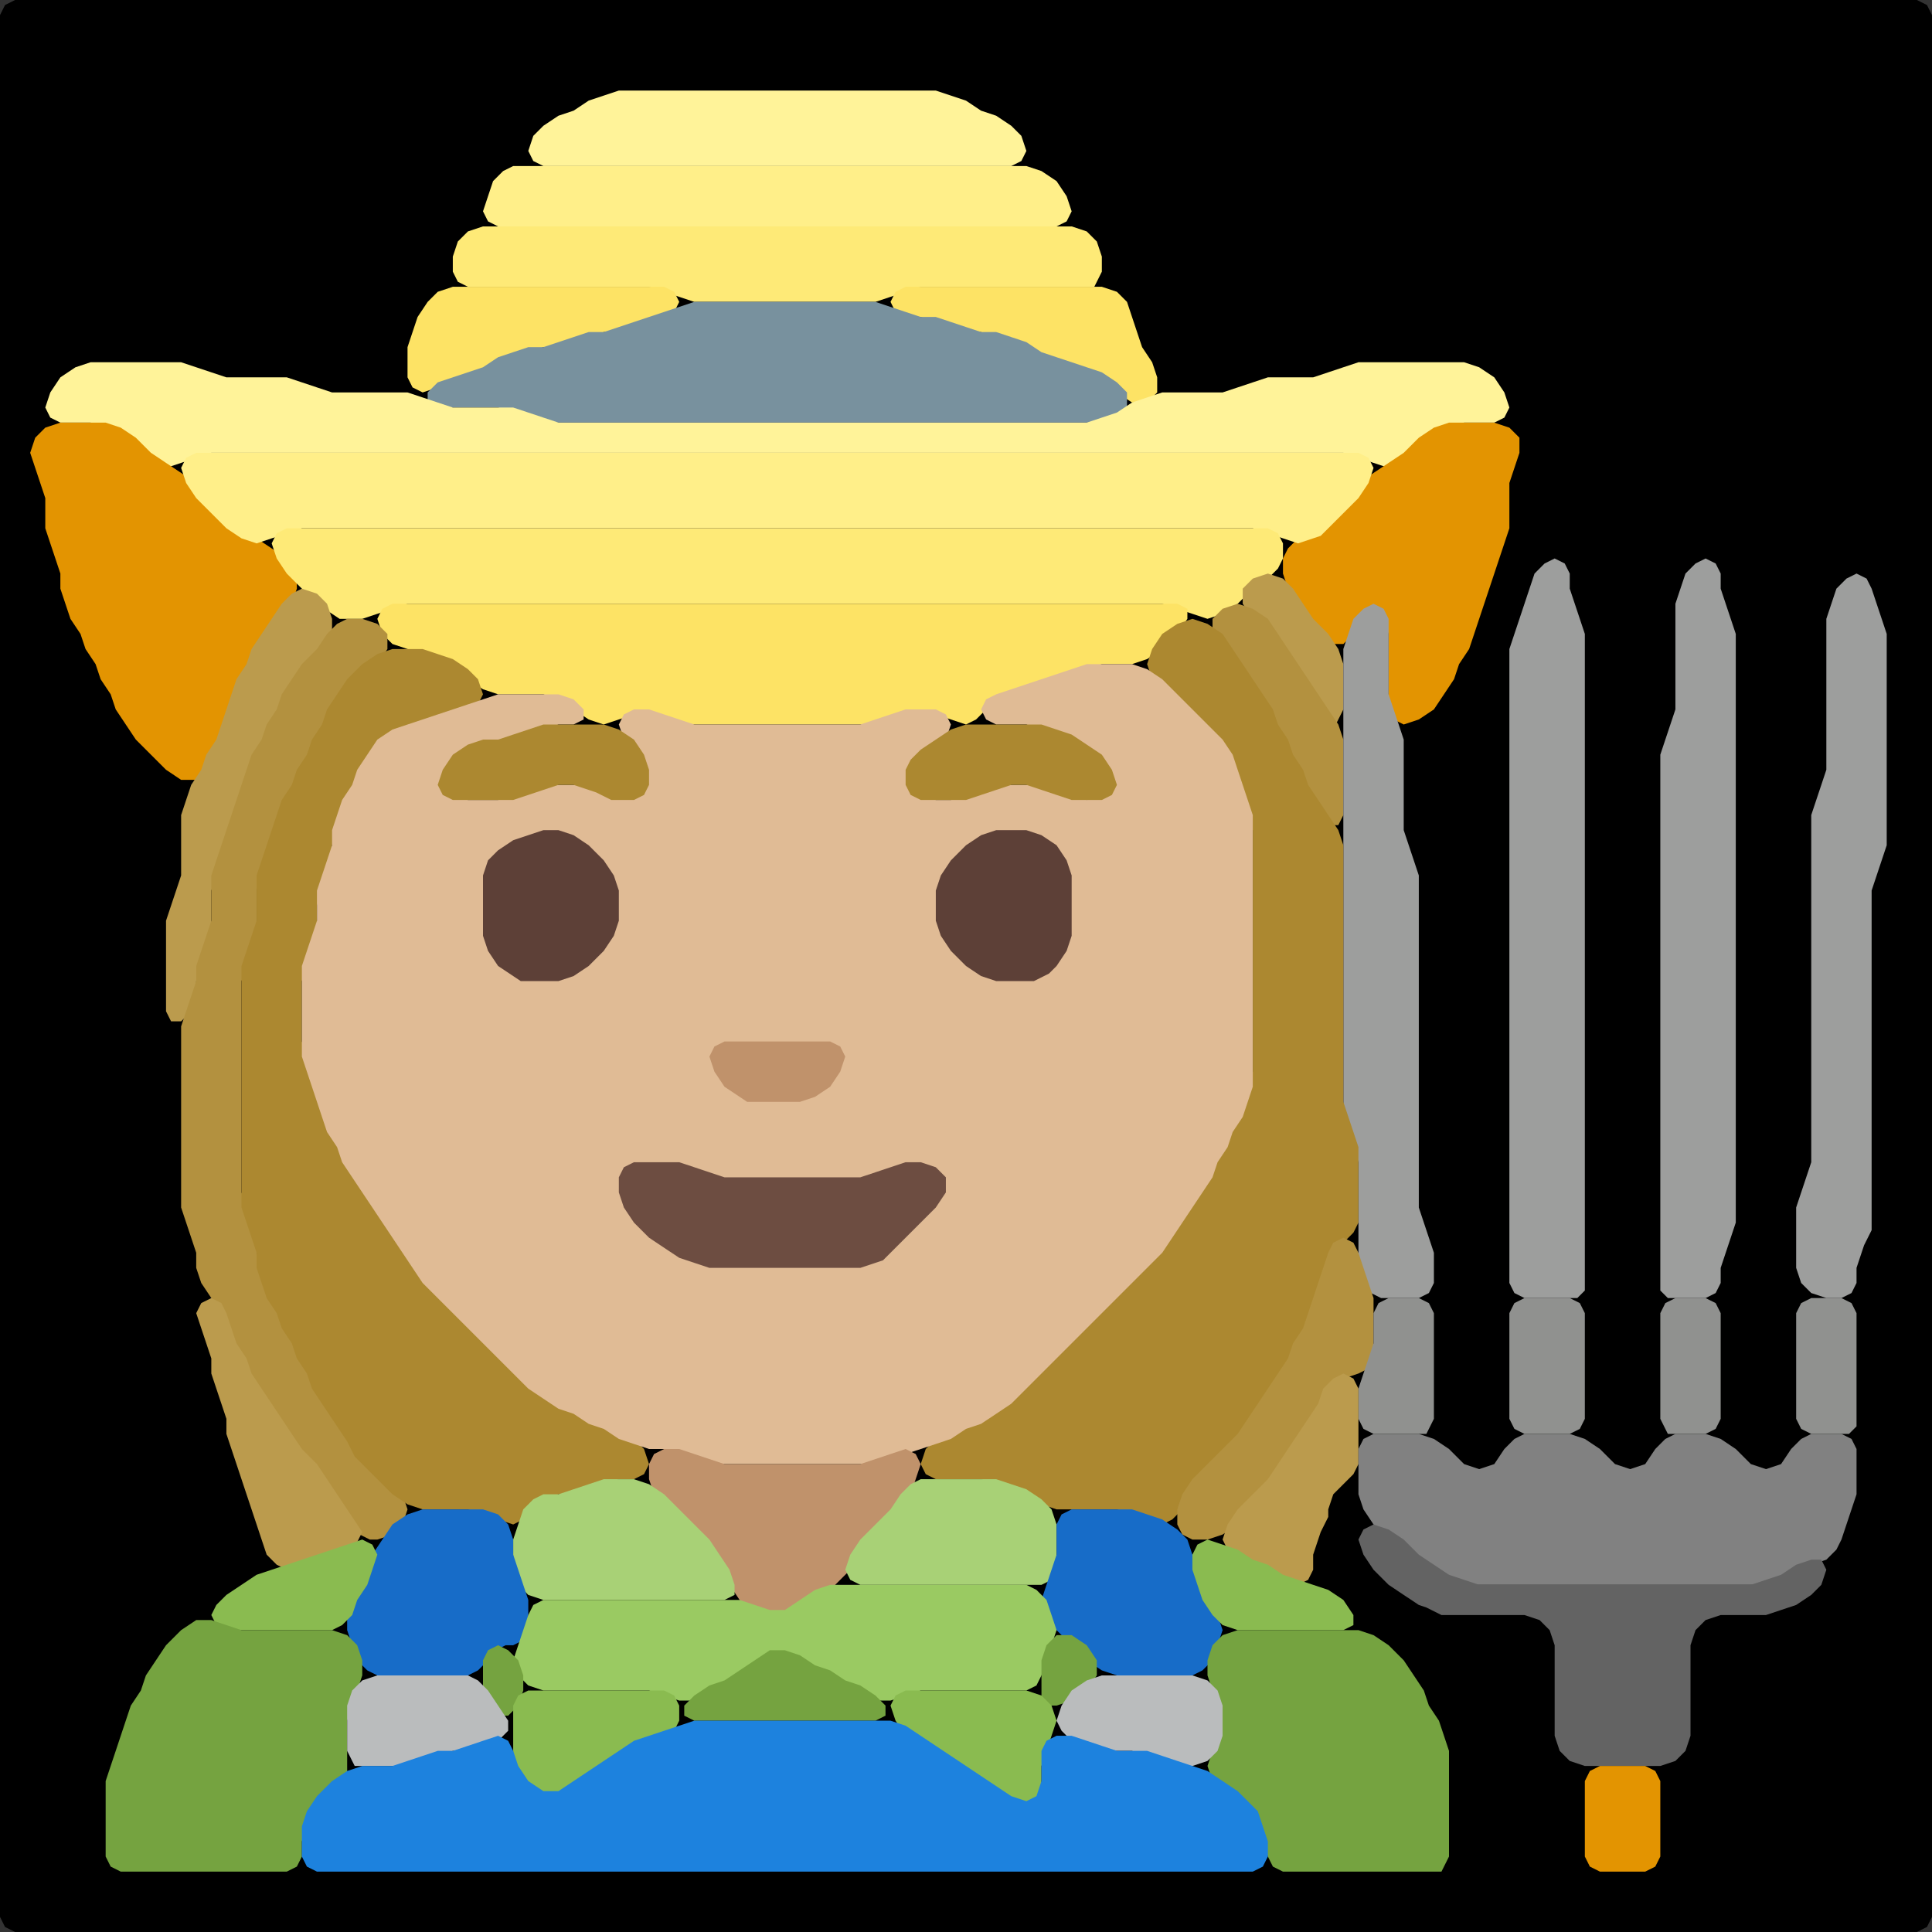 <?xml version="1.0" encoding="UTF-8" standalone="no"?>
<!DOCTYPE svg PUBLIC "-//W3C//DTD SVG 1.1//EN"
"http://www.w3.org/Graphics/SVG/1.1/DTD/svg11.dtd">
<svg width="128" height="128" xmlns="http://www.w3.org/2000/svg" version="1.1">
<rect width="100%" height="100%" fill="#333333" stroke="none"/>
<path d="M 88.5 128.0 L 89.0 128.0 L 90.0 128.0 L 91.0 128.0 L 92.0 128.0 L 93.0 128.0 L 94.0 128.0 L 95.0 128.0 L 96.0 128.0 L 97.0 128.0 L 98.0 128.0 L 99.0 128.0 L 100.0 128.0 L 101.0 128.0 L 102.0 128.0 L 103.0 128.0 L 104.0 128.0 L 105.0 128.0 L 106.0 128.0 L 107.0 128.0 L 108.0 128.0 L 109.0 128.0 L 110.0 128.0 L 111.0 128.0 L 112.0 128.0 L 113.0 128.0 L 114.0 128.0 L 115.0 128.0 L 116.0 128.0 L 117.0 128.0 L 118.0 128.0 L 119.0 128.0 L 120.0 128.0 L 121.0 128.0 L 122.0 128.0 L 123.0 128.0 L 124.0 128.0 L 125.0 128.0 L 126.0 128.0 L 127.0 128.0 L 127.667 127.667 L 128.0 127.0 L 128.0 126.0 L 128.0 125.0 L 128.0 124.0 L 128.0 123.0 L 128.0 122.0 L 128.0 121.0 L 128.0 120.0 L 128.0 119.0 L 128.0 118.0 L 128.0 117.0 L 128.0 116.0 L 128.0 115.0 L 128.0 114.0 L 128.0 113.0 L 128.0 112.0 L 128.0 111.0 L 128.0 110.0 L 128.0 109.0 L 128.0 108.0 L 128.0 107.0 L 128.0 106.0 L 128.0 105.0 L 128.0 104.0 L 128.0 103.0 L 128.0 102.0 L 128.0 101.0 L 128.0 100.0 L 128.0 99.0 L 128.0 98.0 L 128.0 97.0 L 128.0 96.0 L 128.0 95.0 L 128.0 94.0 L 128.0 93.0 L 128.0 92.0 L 128.0 91.0 L 128.0 90.0 L 128.0 89.0 L 128.0 88.0 L 128.0 87.0 L 128.0 86.0 L 128.0 85.0 L 128.0 84.0 L 128.0 83.0 L 128.0 82.0 L 128.0 81.0 L 128.0 80.0 L 128.0 79.0 L 128.0 78.0 L 128.0 77.0 L 128.0 76.0 L 128.0 75.0 L 128.0 74.0 L 128.0 73.0 L 128.0 72.0 L 128.0 71.0 L 128.0 70.0 L 128.0 69.0 L 128.0 68.0 L 128.0 67.0 L 128.0 66.0 L 128.0 65.0 L 128.0 64.0 L 128.0 63.0 L 128.0 62.0 L 128.0 61.0 L 128.0 60.0 L 128.0 59.0 L 128.0 58.0 L 128.0 57.0 L 128.0 56.0 L 128.0 55.0 L 128.0 54.0 L 128.0 53.0 L 128.0 52.0 L 128.0 51.0 L 128.0 50.0 L 128.0 49.0 L 128.0 48.0 L 128.0 47.0 L 128.0 46.0 L 128.0 45.0 L 128.0 44.0 L 128.0 43.0 L 128.0 42.0 L 128.0 41.0 L 128.0 40.0 L 128.0 39.0 L 128.0 38.0 L 128.0 37.0 L 128.0 36.0 L 128.0 35.0 L 128.0 34.0 L 128.0 33.0 L 128.0 32.0 L 128.0 31.0 L 128.0 30.0 L 128.0 29.0 L 128.0 28.0 L 128.0 27.0 L 128.0 26.0 L 128.0 25.0 L 128.0 24.0 L 128.0 23.0 L 128.0 22.0 L 128.0 21.0 L 128.0 20.0 L 128.0 19.0 L 128.0 18.0 L 128.0 17.0 L 128.0 16.0 L 128.0 15.0 L 128.0 14.0 L 128.0 13.0 L 128.0 12.0 L 128.0 11.0 L 128.0 10.0 L 128.0 9.0 L 128.0 8.0 L 128.0 7.0 L 128.0 6.0 L 128.0 5.0 L 128.0 4.0 L 128.0 3.0 L 128.0 2.0 L 128.0 1.0 L 127.667 0.333 L 127.0 0.0 L 126.0 0.0 L 125.0 0.0 L 124.0 0.0 L 123.0 0.0 L 122.0 0.0 L 121.0 0.0 L 120.0 0.0 L 119.0 0.0 L 118.0 0.0 L 117.0 0.0 L 116.0 0.0 L 115.0 0.0 L 114.0 0.0 L 113.0 0.0 L 112.0 0.0 L 111.0 0.0 L 110.0 0.0 L 109.0 0.0 L 108.0 0.0 L 107.0 0.0 L 106.0 0.0 L 105.0 0.0 L 104.0 0.0 L 103.0 0.0 L 102.0 0.0 L 101.0 0.0 L 100.0 0.0 L 99.0 0.0 L 98.0 0.0 L 97.0 0.0 L 96.0 0.0 L 95.0 0.0 L 94.0 0.0 L 93.0 0.0 L 92.0 0.0 L 91.0 0.0 L 90.0 0.0 L 89.0 0.0 L 88.0 0.0 L 87.0 0.0 L 86.0 0.0 L 85.0 0.0 L 84.0 0.0 L 83.0 0.0 L 82.0 0.0 L 81.0 0.0 L 80.0 0.0 L 79.0 0.0 L 78.0 0.0 L 77.0 0.0 L 76.0 0.0 L 75.0 0.0 L 74.0 0.0 L 73.0 0.0 L 72.0 0.0 L 71.0 0.0 L 70.0 0.0 L 69.0 0.0 L 68.0 0.0 L 67.0 0.0 L 66.0 0.0 L 65.0 0.0 L 64.0 0.0 L 63.0 0.0 L 62.0 0.0 L 61.0 0.0 L 60.0 0.0 L 59.0 0.0 L 58.0 0.0 L 57.0 0.0 L 56.0 0.0 L 55.0 0.0 L 54.0 0.0 L 53.0 0.0 L 52.0 0.0 L 51.0 0.0 L 50.0 0.0 L 49.0 0.0 L 48.0 0.0 L 47.0 0.0 L 46.0 0.0 L 45.0 0.0 L 44.0 0.0 L 43.0 0.0 L 42.0 0.0 L 41.0 0.0 L 40.0 0.0 L 39.0 0.0 L 38.0 0.0 L 37.0 0.0 L 36.0 0.0 L 35.0 0.0 L 34.0 0.0 L 33.0 0.0 L 32.0 0.0 L 31.0 0.0 L 30.0 0.0 L 29.0 0.0 L 28.0 0.0 L 27.0 0.0 L 26.0 0.0 L 25.0 0.0 L 24.0 0.0 L 23.0 0.0 L 22.0 0.0 L 21.0 0.0 L 20.0 0.0 L 19.0 0.0 L 18.0 0.0 L 17.0 0.0 L 16.0 0.0 L 15.0 0.0 L 14.0 0.0 L 13.0 0.0 L 12.0 0.0 L 11.0 0.0 L 10.0 0.0 L 9.0 0.0 L 8.0 0.0 L 7.0 0.0 L 6.0 0.0 L 5.0 0.0 L 4.0 0.0 L 3.0 0.0 L 2.0 0.0 L 1.0 0.0 L 0.333 0.333 L 0.0 1.0 L 0.0 2.0 L 0.0 3.0 L 0.0 4.0 L 0.0 5.0 L 0.0 6.0 L 0.0 7.0 L 0.0 8.0 L 0.0 9.0 L 0.0 10.0 L 0.0 11.0 L 0.0 12.0 L 0.0 13.0 L 0.0 14.0 L 0.0 15.0 L 0.0 16.0 L 0.0 17.0 L 0.0 18.0 L 0.0 19.0 L 0.0 20.0 L 0.0 21.0 L 0.0 22.0 L 0.0 23.0 L 0.0 24.0 L 0.0 25.0 L 0.0 26.0 L 0.0 27.0 L 0.0 28.0 L 0.0 29.0 L 0.0 30.0 L 0.0 31.0 L 0.0 32.0 L 0.0 33.0 L 0.0 34.0 L 0.0 35.0 L 0.0 36.0 L 0.0 37.0 L 0.0 38.0 L 0.0 39.0 L 0.0 40.0 L 0.0 41.0 L 0.0 42.0 L 0.0 43.0 L 0.0 44.0 L 0.0 45.0 L 0.0 46.0 L 0.0 47.0 L 0.0 48.0 L 0.0 49.0 L 0.0 50.0 L 0.0 51.0 L 0.0 52.0 L 0.0 53.0 L 0.0 54.0 L 0.0 55.0 L 0.0 56.0 L 0.0 57.0 L 0.0 58.0 L 0.0 59.0 L 0.0 60.0 L 0.0 61.0 L 0.0 62.0 L 0.0 63.0 L 0.0 64.0 L 0.0 65.0 L 0.0 66.0 L 0.0 67.0 L 0.0 68.0 L 0.0 69.0 L 0.0 70.0 L 0.0 71.0 L 0.0 72.0 L 0.0 73.0 L 0.0 74.0 L 0.0 75.0 L 0.0 76.0 L 0.0 77.0 L 0.0 78.0 L 0.0 79.0 L 0.0 80.0 L 0.0 81.0 L 0.0 82.0 L 0.0 83.0 L 0.0 84.0 L 0.0 85.0 L 0.0 86.0 L 0.0 87.0 L 0.0 88.0 L 0.0 89.0 L 0.0 90.0 L 0.0 91.0 L 0.0 92.0 L 0.0 93.0 L 0.0 94.0 L 0.0 95.0 L 0.0 96.0 L 0.0 97.0 L 0.0 98.0 L 0.0 99.0 L 0.0 100.0 L 0.0 101.0 L 0.0 102.0 L 0.0 103.0 L 0.0 104.0 L 0.0 105.0 L 0.0 106.0 L 0.0 107.0 L 0.0 108.0 L 0.0 109.0 L 0.0 110.0 L 0.0 111.0 L 0.0 112.0 L 0.0 113.0 L 0.0 114.0 L 0.0 115.0 L 0.0 116.0 L 0.0 117.0 L 0.0 118.0 L 0.0 119.0 L 0.0 120.0 L 0.0 121.0 L 0.0 122.0 L 0.0 123.0 L 0.0 124.0 L 0.0 125.0 L 0.0 126.0 L 0.0 127.0 L 0.333 127.667 L 1.0 128.0 L 2.0 128.0 L 3.0 128.0 L 4.0 128.0 L 5.0 128.0 L 6.0 128.0 L 7.0 128.0 L 8.0 128.0 L 9.0 128.0 L 10.0 128.0 L 11.0 128.0 L 12.0 128.0 L 13.0 128.0 L 14.0 128.0 L 15.0 128.0 L 16.0 128.0 L 17.0 128.0 L 18.0 128.0 L 19.0 128.0 L 20.0 128.0 L 21.0 128.0 L 22.0 128.0 L 23.0 128.0 L 24.0 128.0 L 25.0 128.0 L 26.0 128.0 L 27.0 128.0 L 28.0 128.0 L 29.0 128.0 L 30.0 128.0 L 31.0 128.0 L 32.0 128.0 L 33.0 128.0 L 34.0 128.0 L 35.0 128.0 L 36.0 128.0 L 37.0 128.0 L 38.0 128.0 L 39.0 128.0 L 40.0 128.0 L 41.0 128.0 L 42.0 128.0 L 43.0 128.0 L 44.0 128.0 L 45.0 128.0 L 46.0 128.0 L 47.0 128.0 L 48.0 128.0 L 49.0 128.0 L 50.0 128.0 L 51.0 128.0 L 52.0 128.0 L 53.0 128.0 L 54.0 128.0 L 55.0 128.0 L 56.0 128.0 L 57.0 128.0 L 58.0 128.0 L 59.0 128.0 L 60.0 128.0 L 61.0 128.0 L 62.0 128.0 L 63.0 128.0 L 64.0 128.0 L 65.0 128.0 L 66.0 128.0 L 67.0 128.0 L 68.0 128.0 L 69.0 128.0 L 70.0 128.0 L 71.0 128.0 L 72.0 128.0 L 73.0 128.0 L 74.0 128.0 L 75.0 128.0 L 76.0 128.0 L 77.0 128.0 L 78.0 128.0 L 79.0 128.0 L 80.0 128.0 L 81.0 128.0 L 82.0 128.0 L 83.0 128.0 L 84.0 128.0 L 85.0 128.0 L 86.0 128.0 L 87.0 128.0 L 87.5 128.0 Z" stroke="none" fill="rgb(0,0,0)" />
<path d="M 46.5 11.0 L 47.0 11.0 L 48.0 11.0 L 49.0 11.0 L 50.0 11.0 L 51.0 11.0 L 52.0 11.0 L 53.0 11.0 L 54.0 11.0 L 55.0 11.0 L 56.0 11.0 L 57.0 11.0 L 58.0 11.0 L 59.0 11.0 L 60.0 11.0 L 61.0 11.0 L 62.0 11.0 L 63.0 11.0 L 64.0 11.0 L 65.0 11.0 L 66.0 11.0 L 67.0 11.0 L 67.667 10.667 L 68.0 10.0 L 67.667 9.0 L 67.0 8.333 L 66.0 7.667 L 65.0 7.333 L 64.0 6.667 L 63.0 6.333 L 62.0 6.0 L 61.0 6.0 L 60.0 6.0 L 59.0 6.0 L 58.0 6.0 L 57.0 6.0 L 56.0 6.0 L 55.0 6.0 L 54.0 6.0 L 53.0 6.0 L 52.0 6.0 L 51.0 6.0 L 50.0 6.0 L 49.0 6.0 L 48.0 6.0 L 47.0 6.0 L 46.0 6.0 L 45.0 6.0 L 44.0 6.0 L 43.0 6.0 L 42.0 6.0 L 41.0 6.0 L 40.0 6.333 L 39.0 6.667 L 38.0 7.333 L 37.0 7.667 L 36.0 8.333 L 35.333 9.0 L 35.0 10.0 L 35.333 10.667 L 36.0 11.0 L 37.0 11.0 L 38.0 11.0 L 39.0 11.0 L 40.0 11.0 L 41.0 11.0 L 42.0 11.0 L 43.0 11.0 L 44.0 11.0 L 45.0 11.0 L 45.5 11.0 Z" stroke="none" fill="rgb(255,243,153)" />
<path d="M 68.5 15.0 L 69.0 15.0 L 70.0 15.0 L 70.667 14.667 L 71.0 14.0 L 70.667 13.0 L 70.0 12.0 L 69.0 11.333 L 68.0 11.0 L 67.0 11.0 L 66.0 11.0 L 65.0 11.0 L 64.0 11.0 L 63.0 11.0 L 62.0 11.0 L 61.0 11.0 L 60.0 11.0 L 59.0 11.0 L 58.0 11.0 L 57.0 11.0 L 56.0 11.0 L 55.0 11.0 L 54.0 11.0 L 53.0 11.0 L 52.0 11.0 L 51.0 11.0 L 50.0 11.0 L 49.0 11.0 L 48.0 11.0 L 47.0 11.0 L 46.0 11.0 L 45.0 11.0 L 44.0 11.0 L 43.0 11.0 L 42.0 11.0 L 41.0 11.0 L 40.0 11.0 L 39.0 11.0 L 38.0 11.0 L 37.0 11.0 L 36.0 11.0 L 35.0 11.0 L 34.0 11.0 L 33.333 11.333 L 32.667 12.0 L 32.333 13.0 L 32.0 14.0 L 32.333 14.667 L 33.0 15.0 L 34.0 15.0 L 35.0 15.0 L 36.0 15.0 L 37.0 15.0 L 38.0 15.0 L 39.0 15.0 L 40.0 15.0 L 41.0 15.0 L 42.0 15.0 L 43.0 15.0 L 44.0 15.0 L 45.0 15.0 L 46.0 15.0 L 47.0 15.0 L 48.0 15.0 L 49.0 15.0 L 50.0 15.0 L 51.0 15.0 L 52.0 15.0 L 53.0 15.0 L 54.0 15.0 L 55.0 15.0 L 56.0 15.0 L 57.0 15.0 L 58.0 15.0 L 59.0 15.0 L 60.0 15.0 L 61.0 15.0 L 62.0 15.0 L 63.0 15.0 L 64.0 15.0 L 65.0 15.0 L 66.0 15.0 L 67.0 15.0 L 67.5 15.0 Z" stroke="none" fill="rgb(255,239,137)" />
<path d="M 72.5 19.0 L 72.667 18.667 L 73.0 18.0 L 73.0 17.0 L 72.667 16.0 L 72.0 15.333 L 71.0 15.0 L 70.0 15.0 L 69.0 15.0 L 68.0 15.0 L 67.0 15.0 L 66.0 15.0 L 65.0 15.0 L 64.0 15.0 L 63.0 15.0 L 62.0 15.0 L 61.0 15.0 L 60.0 15.0 L 59.0 15.0 L 58.0 15.0 L 57.0 15.0 L 56.0 15.0 L 55.0 15.0 L 54.0 15.0 L 53.0 15.0 L 52.0 15.0 L 51.0 15.0 L 50.0 15.0 L 49.0 15.0 L 48.0 15.0 L 47.0 15.0 L 46.0 15.0 L 45.0 15.0 L 44.0 15.0 L 43.0 15.0 L 42.0 15.0 L 41.0 15.0 L 40.0 15.0 L 39.0 15.0 L 38.0 15.0 L 37.0 15.0 L 36.0 15.0 L 35.0 15.0 L 34.0 15.0 L 33.0 15.0 L 32.0 15.0 L 31.0 15.333 L 30.333 16.0 L 30.0 17.0 L 30.0 18.0 L 30.333 18.667 L 31.0 19.0 L 32.0 19.0 L 33.0 19.0 L 34.0 19.0 L 35.0 19.0 L 36.0 19.0 L 37.0 19.0 L 38.0 19.0 L 39.0 19.0 L 40.0 19.0 L 41.0 19.0 L 42.0 19.0 L 43.0 19.0 L 44.0 19.333 L 45.0 19.667 L 46.0 20.0 L 47.0 20.0 L 48.0 20.0 L 49.0 20.0 L 50.0 20.0 L 51.0 20.0 L 52.0 20.0 L 53.0 20.0 L 54.0 20.0 L 55.0 20.0 L 56.0 20.0 L 57.0 20.0 L 58.0 20.0 L 59.0 19.667 L 60.0 19.333 L 61.0 19.0 L 62.0 19.0 L 63.0 19.0 L 64.0 19.0 L 65.0 19.0 L 66.0 19.0 L 67.0 19.0 L 68.0 19.0 L 69.0 19.0 L 70.0 19.0 L 71.0 19.0 L 71.5 19.0 Z" stroke="none" fill="rgb(254,234,119)" />
<path d="M 33.5 24.0 L 34.0 23.667 L 35.0 23.333 L 36.0 23.0 L 37.0 23.0 L 38.0 22.667 L 39.0 22.333 L 40.0 22.0 L 41.0 22.0 L 42.0 21.667 L 43.0 21.333 L 44.0 21.0 L 44.667 20.667 L 45.0 20.0 L 44.667 19.333 L 44.0 19.0 L 43.0 19.0 L 42.0 19.0 L 41.0 19.0 L 40.0 19.0 L 39.0 19.0 L 38.0 19.0 L 37.0 19.0 L 36.0 19.0 L 35.0 19.0 L 34.0 19.0 L 33.0 19.0 L 32.0 19.0 L 31.0 19.0 L 30.0 19.0 L 29.0 19.333 L 28.333 20.0 L 27.667 21.0 L 27.333 22.0 L 27.0 23.0 L 27.0 24.0 L 27.0 25.0 L 27.333 25.667 L 28.0 26.0 L 29.0 25.667 L 30.0 25.333 L 31.0 25.0 L 32.0 24.667 L 32.5 24.5 Z" stroke="none" fill="rgb(253,227,101)" />
<path d="M 71.5 24.5 L 72.0 24.667 L 73.0 25.333 L 74.0 26.0 L 75.0 26.667 L 76.0 26.667 L 76.667 26.0 L 76.667 25.0 L 76.333 24.0 L 75.667 23.0 L 75.333 22.0 L 75.0 21.0 L 74.667 20.0 L 74.0 19.333 L 73.0 19.0 L 72.0 19.0 L 71.0 19.0 L 70.0 19.0 L 69.0 19.0 L 68.0 19.0 L 67.0 19.0 L 66.0 19.0 L 65.0 19.0 L 64.0 19.0 L 63.0 19.0 L 62.0 19.0 L 61.0 19.0 L 60.0 19.0 L 59.333 19.333 L 59.0 20.0 L 59.333 20.667 L 60.0 21.0 L 61.0 21.0 L 62.0 21.333 L 63.0 21.667 L 64.0 22.0 L 65.0 22.0 L 66.0 22.333 L 67.0 22.667 L 68.0 23.333 L 69.0 23.667 L 70.0 24.0 L 70.5 24.0 Z" stroke="none" fill="rgb(253,227,101)" />
<path d="M 30.5 27.0 L 31.0 27.0 L 32.0 27.0 L 33.0 27.0 L 34.0 27.333 L 35.0 27.667 L 36.0 28.0 L 37.0 28.0 L 38.0 28.0 L 39.0 28.0 L 40.0 28.0 L 41.0 28.0 L 42.0 28.0 L 43.0 28.0 L 44.0 28.0 L 45.0 28.0 L 46.0 28.0 L 47.0 28.0 L 48.0 28.0 L 49.0 28.0 L 50.0 28.0 L 51.0 28.0 L 52.0 28.0 L 53.0 28.0 L 54.0 28.0 L 55.0 28.0 L 56.0 28.0 L 57.0 28.0 L 58.0 28.0 L 59.0 28.0 L 60.0 28.0 L 61.0 28.0 L 62.0 28.0 L 63.0 28.0 L 64.0 28.0 L 65.0 28.0 L 66.0 28.0 L 67.0 28.0 L 68.0 28.0 L 69.0 28.0 L 70.0 28.0 L 71.0 28.0 L 72.0 28.0 L 73.0 28.0 L 74.0 27.667 L 74.667 27.0 L 74.667 26.0 L 74.0 25.333 L 73.0 24.667 L 72.0 24.333 L 71.0 24.0 L 70.0 23.667 L 69.0 23.333 L 68.0 22.667 L 67.0 22.333 L 66.0 22.0 L 65.0 22.0 L 64.0 21.667 L 63.0 21.333 L 62.0 21.0 L 61.0 21.0 L 60.0 20.667 L 59.0 20.333 L 58.0 20.0 L 57.0 20.0 L 56.0 20.0 L 55.0 20.0 L 54.0 20.0 L 53.0 20.0 L 52.0 20.0 L 51.0 20.0 L 50.0 20.0 L 49.0 20.0 L 48.0 20.0 L 47.0 20.0 L 46.0 20.0 L 45.0 20.333 L 44.0 20.667 L 43.0 21.0 L 42.0 21.333 L 41.0 21.667 L 40.0 22.0 L 39.0 22.0 L 38.0 22.333 L 37.0 22.667 L 36.0 23.0 L 35.0 23.0 L 34.0 23.333 L 33.0 23.667 L 32.0 24.333 L 31.0 24.667 L 30.0 25.0 L 29.0 25.333 L 28.333 26.0 L 28.333 26.667 L 29.0 27.0 L 29.5 27.0 Z" stroke="none" fill="rgb(120,145,158)" />
<path d="M 21.5 30.0 L 22.0 30.0 L 23.0 30.0 L 24.0 30.0 L 25.0 30.0 L 26.0 30.0 L 27.0 30.0 L 28.0 30.0 L 29.0 30.0 L 30.0 30.0 L 31.0 30.0 L 32.0 30.0 L 33.0 30.0 L 34.0 30.0 L 35.0 30.0 L 36.0 30.0 L 37.0 30.0 L 38.0 30.0 L 39.0 30.0 L 40.0 30.0 L 41.0 30.0 L 42.0 30.0 L 43.0 30.0 L 44.0 30.0 L 45.0 30.0 L 46.0 30.0 L 47.0 30.0 L 48.0 30.0 L 49.0 30.0 L 50.0 30.0 L 51.0 30.0 L 52.0 30.0 L 53.0 30.0 L 54.0 30.0 L 55.0 30.0 L 56.0 30.0 L 57.0 30.0 L 58.0 30.0 L 59.0 30.0 L 60.0 30.0 L 61.0 30.0 L 62.0 30.0 L 63.0 30.0 L 64.0 30.0 L 65.0 30.0 L 66.0 30.0 L 67.0 30.0 L 68.0 30.0 L 69.0 30.0 L 70.0 30.0 L 71.0 30.0 L 72.0 30.0 L 73.0 30.0 L 74.0 30.0 L 75.0 30.0 L 76.0 30.0 L 77.0 30.0 L 78.0 30.0 L 79.0 30.0 L 80.0 30.0 L 81.0 30.0 L 82.0 30.0 L 83.0 30.0 L 84.0 30.0 L 85.0 30.0 L 86.0 30.0 L 87.0 30.0 L 88.0 30.0 L 89.0 30.0 L 90.0 30.333 L 91.0 30.667 L 92.0 31.0 L 93.0 30.667 L 94.0 30.0 L 95.0 29.0 L 96.0 28.333 L 97.0 28.0 L 98.0 28.0 L 99.0 28.0 L 99.667 27.667 L 100.0 27.0 L 99.667 26.0 L 99.0 25.0 L 98.0 24.333 L 97.0 24.0 L 96.0 24.0 L 95.0 24.0 L 94.0 24.0 L 93.0 24.0 L 92.0 24.0 L 91.0 24.0 L 90.0 24.0 L 89.0 24.333 L 88.0 24.667 L 87.0 25.0 L 86.0 25.0 L 85.0 25.0 L 84.0 25.0 L 83.0 25.333 L 82.0 25.667 L 81.0 26.0 L 80.0 26.0 L 79.0 26.0 L 78.0 26.0 L 77.0 26.0 L 76.0 26.333 L 75.0 26.667 L 74.0 27.333 L 73.0 27.667 L 72.0 28.0 L 71.0 28.0 L 70.0 28.0 L 69.0 28.0 L 68.0 28.0 L 67.0 28.0 L 66.0 28.0 L 65.0 28.0 L 64.0 28.0 L 63.0 28.0 L 62.0 28.0 L 61.0 28.0 L 60.0 28.0 L 59.0 28.0 L 58.0 28.0 L 57.0 28.0 L 56.0 28.0 L 55.0 28.0 L 54.0 28.0 L 53.0 28.0 L 52.0 28.0 L 51.0 28.0 L 50.0 28.0 L 49.0 28.0 L 48.0 28.0 L 47.0 28.0 L 46.0 28.0 L 45.0 28.0 L 44.0 28.0 L 43.0 28.0 L 42.0 28.0 L 41.0 28.0 L 40.0 28.0 L 39.0 28.0 L 38.0 28.0 L 37.0 28.0 L 36.0 27.667 L 35.0 27.333 L 34.0 27.0 L 33.0 27.0 L 32.0 27.0 L 31.0 27.0 L 30.0 27.0 L 29.0 26.667 L 28.0 26.333 L 27.0 26.0 L 26.0 26.0 L 25.0 26.0 L 24.0 26.0 L 23.0 26.0 L 22.0 26.0 L 21.0 25.667 L 20.0 25.333 L 19.0 25.0 L 18.0 25.0 L 17.0 25.0 L 16.0 25.0 L 15.0 25.0 L 14.0 24.667 L 13.0 24.333 L 12.0 24.0 L 11.0 24.0 L 10.0 24.0 L 9.0 24.0 L 8.0 24.0 L 7.0 24.0 L 6.0 24.0 L 5.0 24.333 L 4.0 25.0 L 3.333 26.0 L 3.0 27.0 L 3.333 27.667 L 4.0 28.0 L 5.0 28.0 L 6.0 28.0 L 7.0 28.333 L 8.0 29.0 L 9.0 30.0 L 10.0 30.667 L 11.0 31.0 L 12.0 30.667 L 13.0 30.333 L 14.0 30.0 L 15.0 30.0 L 16.0 30.0 L 17.0 30.0 L 18.0 30.0 L 19.0 30.0 L 20.0 30.0 L 20.5 30.0 Z" stroke="none" fill="rgb(255,243,153)" />
<path d="M 10.5 50.5 L 11.0 51.0 L 12.0 51.667 L 13.0 51.667 L 13.667 51.0 L 14.333 50.0 L 14.667 49.0 L 15.0 48.0 L 15.333 47.0 L 15.667 46.0 L 16.333 45.0 L 16.667 44.0 L 17.333 43.0 L 18.0 42.0 L 18.667 41.0 L 19.333 40.0 L 19.667 39.0 L 19.667 38.0 L 19.0 37.0 L 18.0 36.333 L 17.0 35.667 L 16.0 35.0 L 15.0 34.0 L 14.0 33.0 L 13.0 32.0 L 12.0 31.333 L 11.0 30.667 L 10.0 30.0 L 9.0 29.0 L 8.0 28.333 L 7.0 28.0 L 6.0 28.0 L 5.0 28.0 L 4.0 28.0 L 3.0 28.333 L 2.333 29.0 L 2.0 30.0 L 2.333 31.0 L 2.667 32.0 L 3.0 33.0 L 3.0 34.0 L 3.0 35.0 L 3.333 36.0 L 3.667 37.0 L 4.0 38.0 L 4.0 39.0 L 4.333 40.0 L 4.667 41.0 L 5.333 42.0 L 5.667 43.0 L 6.333 44.0 L 6.667 45.0 L 7.333 46.0 L 7.667 47.0 L 8.333 48.0 L 9.0 49.0 L 9.5 49.5 Z" stroke="none" fill="rgb(227,148,1)" />
<path d="M 91.5 40.5 L 91.667 41.0 L 92.0 42.0 L 92.0 43.0 L 92.0 44.0 L 92.0 45.0 L 92.0 46.0 L 92.0 47.0 L 92.333 47.667 L 93.0 48.0 L 94.0 47.667 L 95.0 47.0 L 95.667 46.0 L 96.333 45.0 L 96.667 44.0 L 97.333 43.0 L 97.667 42.0 L 98.0 41.0 L 98.333 40.0 L 98.667 39.0 L 99.0 38.0 L 99.333 37.0 L 99.667 36.0 L 100.0 35.0 L 100.0 34.0 L 100.0 33.0 L 100.0 32.0 L 100.333 31.0 L 100.667 30.0 L 100.667 29.0 L 100.0 28.333 L 99.0 28.0 L 98.0 28.0 L 97.0 28.0 L 96.0 28.0 L 95.0 28.333 L 94.0 29.0 L 93.0 30.0 L 92.0 30.667 L 91.0 31.333 L 90.0 32.0 L 89.0 33.0 L 88.0 34.0 L 87.0 35.0 L 86.0 35.667 L 85.333 36.333 L 85.0 37.0 L 85.0 38.0 L 85.333 39.0 L 85.667 40.0 L 86.333 41.0 L 87.0 42.0 L 88.0 42.667 L 89.0 42.667 L 89.667 42.0 L 90.333 41.0 L 90.5 40.5 Z" stroke="none" fill="rgb(227,148,1)" />
<path d="M 88.5 34.5 L 89.0 34.0 L 90.0 33.0 L 90.667 32.0 L 91.0 31.0 L 90.667 30.333 L 90.0 30.0 L 89.0 30.0 L 88.0 30.0 L 87.0 30.0 L 86.0 30.0 L 85.0 30.0 L 84.0 30.0 L 83.0 30.0 L 82.0 30.0 L 81.0 30.0 L 80.0 30.0 L 79.0 30.0 L 78.0 30.0 L 77.0 30.0 L 76.0 30.0 L 75.0 30.0 L 74.0 30.0 L 73.0 30.0 L 72.0 30.0 L 71.0 30.0 L 70.0 30.0 L 69.0 30.0 L 68.0 30.0 L 67.0 30.0 L 66.0 30.0 L 65.0 30.0 L 64.0 30.0 L 63.0 30.0 L 62.0 30.0 L 61.0 30.0 L 60.0 30.0 L 59.0 30.0 L 58.0 30.0 L 57.0 30.0 L 56.0 30.0 L 55.0 30.0 L 54.0 30.0 L 53.0 30.0 L 52.0 30.0 L 51.0 30.0 L 50.0 30.0 L 49.0 30.0 L 48.0 30.0 L 47.0 30.0 L 46.0 30.0 L 45.0 30.0 L 44.0 30.0 L 43.0 30.0 L 42.0 30.0 L 41.0 30.0 L 40.0 30.0 L 39.0 30.0 L 38.0 30.0 L 37.0 30.0 L 36.0 30.0 L 35.0 30.0 L 34.0 30.0 L 33.0 30.0 L 32.0 30.0 L 31.0 30.0 L 30.0 30.0 L 29.0 30.0 L 28.0 30.0 L 27.0 30.0 L 26.0 30.0 L 25.0 30.0 L 24.0 30.0 L 23.0 30.0 L 22.0 30.0 L 21.0 30.0 L 20.0 30.0 L 19.0 30.0 L 18.0 30.0 L 17.0 30.0 L 16.0 30.0 L 15.0 30.0 L 14.0 30.0 L 13.0 30.0 L 12.333 30.333 L 12.0 31.0 L 12.333 32.0 L 13.0 33.0 L 14.0 34.0 L 15.0 35.0 L 16.0 35.667 L 17.0 36.0 L 18.0 35.667 L 19.0 35.333 L 20.0 35.0 L 21.0 35.0 L 22.0 35.0 L 23.0 35.0 L 24.0 35.0 L 25.0 35.0 L 26.0 35.0 L 27.0 35.0 L 28.0 35.0 L 29.0 35.0 L 30.0 35.0 L 31.0 35.0 L 32.0 35.0 L 33.0 35.0 L 34.0 35.0 L 35.0 35.0 L 36.0 35.0 L 37.0 35.0 L 38.0 35.0 L 39.0 35.0 L 40.0 35.0 L 41.0 35.0 L 42.0 35.0 L 43.0 35.0 L 44.0 35.0 L 45.0 35.0 L 46.0 35.0 L 47.0 35.0 L 48.0 35.0 L 49.0 35.0 L 50.0 35.0 L 51.0 35.0 L 52.0 35.0 L 53.0 35.0 L 54.0 35.0 L 55.0 35.0 L 56.0 35.0 L 57.0 35.0 L 58.0 35.0 L 59.0 35.0 L 60.0 35.0 L 61.0 35.0 L 62.0 35.0 L 63.0 35.0 L 64.0 35.0 L 65.0 35.0 L 66.0 35.0 L 67.0 35.0 L 68.0 35.0 L 69.0 35.0 L 70.0 35.0 L 71.0 35.0 L 72.0 35.0 L 73.0 35.0 L 74.0 35.0 L 75.0 35.0 L 76.0 35.0 L 77.0 35.0 L 78.0 35.0 L 79.0 35.0 L 80.0 35.0 L 81.0 35.0 L 82.0 35.0 L 83.0 35.0 L 84.0 35.333 L 85.0 35.667 L 86.0 36.0 L 87.0 35.667 L 87.5 35.5 Z" stroke="none" fill="rgb(255,239,137)" />
<path d="M 23.5 41.0 L 24.0 41.0 L 25.0 40.667 L 26.0 40.333 L 27.0 40.0 L 28.0 40.0 L 29.0 40.0 L 30.0 40.0 L 31.0 40.0 L 32.0 40.0 L 33.0 40.0 L 34.0 40.0 L 35.0 40.0 L 36.0 40.0 L 37.0 40.0 L 38.0 40.0 L 39.0 40.0 L 40.0 40.0 L 41.0 40.0 L 42.0 40.0 L 43.0 40.0 L 44.0 40.0 L 45.0 40.0 L 46.0 40.0 L 47.0 40.0 L 48.0 40.0 L 49.0 40.0 L 50.0 40.0 L 51.0 40.0 L 52.0 40.0 L 53.0 40.0 L 54.0 40.0 L 55.0 40.0 L 56.0 40.0 L 57.0 40.0 L 58.0 40.0 L 59.0 40.0 L 60.0 40.0 L 61.0 40.0 L 62.0 40.0 L 63.0 40.0 L 64.0 40.0 L 65.0 40.0 L 66.0 40.0 L 67.0 40.0 L 68.0 40.0 L 69.0 40.0 L 70.0 40.0 L 71.0 40.0 L 72.0 40.0 L 73.0 40.0 L 74.0 40.0 L 75.0 40.0 L 76.0 40.0 L 77.0 40.0 L 78.0 40.333 L 79.0 40.667 L 80.0 41.0 L 81.0 40.667 L 82.0 40.0 L 83.0 39.0 L 84.0 38.333 L 84.667 37.667 L 85.0 37.0 L 85.0 36.0 L 84.667 35.333 L 84.0 35.0 L 83.0 35.0 L 82.0 35.0 L 81.0 35.0 L 80.0 35.0 L 79.0 35.0 L 78.0 35.0 L 77.0 35.0 L 76.0 35.0 L 75.0 35.0 L 74.0 35.0 L 73.0 35.0 L 72.0 35.0 L 71.0 35.0 L 70.0 35.0 L 69.0 35.0 L 68.0 35.0 L 67.0 35.0 L 66.0 35.0 L 65.0 35.0 L 64.0 35.0 L 63.0 35.0 L 62.0 35.0 L 61.0 35.0 L 60.0 35.0 L 59.0 35.0 L 58.0 35.0 L 57.0 35.0 L 56.0 35.0 L 55.0 35.0 L 54.0 35.0 L 53.0 35.0 L 52.0 35.0 L 51.0 35.0 L 50.0 35.0 L 49.0 35.0 L 48.0 35.0 L 47.0 35.0 L 46.0 35.0 L 45.0 35.0 L 44.0 35.0 L 43.0 35.0 L 42.0 35.0 L 41.0 35.0 L 40.0 35.0 L 39.0 35.0 L 38.0 35.0 L 37.0 35.0 L 36.0 35.0 L 35.0 35.0 L 34.0 35.0 L 33.0 35.0 L 32.0 35.0 L 31.0 35.0 L 30.0 35.0 L 29.0 35.0 L 28.0 35.0 L 27.0 35.0 L 26.0 35.0 L 25.0 35.0 L 24.0 35.0 L 23.0 35.0 L 22.0 35.0 L 21.0 35.0 L 20.0 35.0 L 19.0 35.0 L 18.333 35.333 L 18.0 36.0 L 18.333 37.0 L 19.0 38.0 L 20.0 39.0 L 21.0 40.0 L 22.0 40.667 L 22.5 41.0 Z" stroke="none" fill="rgb(254,234,119)" />
<path d="M 105.0 85.5 L 105.0 85.0 L 105.0 84.0 L 105.0 83.0 L 105.0 82.0 L 105.0 81.0 L 105.0 80.0 L 105.0 79.0 L 105.0 78.0 L 105.0 77.0 L 105.0 76.0 L 105.0 75.0 L 105.0 74.0 L 105.0 73.0 L 105.0 72.0 L 105.0 71.0 L 105.0 70.0 L 105.0 69.0 L 105.0 68.0 L 105.0 67.0 L 105.0 66.0 L 105.0 65.0 L 105.0 64.0 L 105.0 63.0 L 105.0 62.0 L 105.0 61.0 L 105.0 60.0 L 105.0 59.0 L 105.0 58.0 L 105.0 57.0 L 105.0 56.0 L 105.0 55.0 L 105.0 54.0 L 105.0 53.0 L 105.0 52.0 L 105.0 51.0 L 105.0 50.0 L 105.0 49.0 L 105.0 48.0 L 105.0 47.0 L 105.0 46.0 L 105.0 45.0 L 105.0 44.0 L 105.0 43.0 L 105.0 42.0 L 104.667 41.0 L 104.333 40.0 L 104.0 39.0 L 104.0 38.0 L 103.667 37.333 L 103.0 37.0 L 102.333 37.333 L 101.667 38.0 L 101.333 39.0 L 101.0 40.0 L 100.667 41.0 L 100.333 42.0 L 100.0 43.0 L 100.0 44.0 L 100.0 45.0 L 100.0 46.0 L 100.0 47.0 L 100.0 48.0 L 100.0 49.0 L 100.0 50.0 L 100.0 51.0 L 100.0 52.0 L 100.0 53.0 L 100.0 54.0 L 100.0 55.0 L 100.0 56.0 L 100.0 57.0 L 100.0 58.0 L 100.0 59.0 L 100.0 60.0 L 100.0 61.0 L 100.0 62.0 L 100.0 63.0 L 100.0 64.0 L 100.0 65.0 L 100.0 66.0 L 100.0 67.0 L 100.0 68.0 L 100.0 69.0 L 100.0 70.0 L 100.0 71.0 L 100.0 72.0 L 100.0 73.0 L 100.0 74.0 L 100.0 75.0 L 100.0 76.0 L 100.0 77.0 L 100.0 78.0 L 100.0 79.0 L 100.0 80.0 L 100.0 81.0 L 100.0 82.0 L 100.0 83.0 L 100.0 84.0 L 100.0 85.0 L 100.333 85.667 L 101.0 86.0 L 102.0 86.0 L 103.0 86.0 L 104.0 86.0 L 104.5 86.0 Z" stroke="none" fill="rgb(157,158,157)" />
<path d="M 110.5 86.0 L 111.0 86.0 L 112.0 86.0 L 113.0 86.0 L 113.667 85.667 L 114.0 85.0 L 114.0 84.0 L 114.333 83.0 L 114.667 82.0 L 115.0 81.0 L 115.0 80.0 L 115.0 79.0 L 115.0 78.0 L 115.0 77.0 L 115.0 76.0 L 115.0 75.0 L 115.0 74.0 L 115.0 73.0 L 115.0 72.0 L 115.0 71.0 L 115.0 70.0 L 115.0 69.0 L 115.0 68.0 L 115.0 67.0 L 115.0 66.0 L 115.0 65.0 L 115.0 64.0 L 115.0 63.0 L 115.0 62.0 L 115.0 61.0 L 115.0 60.0 L 115.0 59.0 L 115.0 58.0 L 115.0 57.0 L 115.0 56.0 L 115.0 55.0 L 115.0 54.0 L 115.0 53.0 L 115.0 52.0 L 115.0 51.0 L 115.0 50.0 L 115.0 49.0 L 115.0 48.0 L 115.0 47.0 L 115.0 46.0 L 115.0 45.0 L 115.0 44.0 L 115.0 43.0 L 115.0 42.0 L 114.667 41.0 L 114.333 40.0 L 114.0 39.0 L 114.0 38.0 L 113.667 37.333 L 113.0 37.0 L 112.333 37.333 L 111.667 38.0 L 111.333 39.0 L 111.0 40.0 L 111.0 41.0 L 111.0 42.0 L 111.0 43.0 L 111.0 44.0 L 111.0 45.0 L 111.0 46.0 L 111.0 47.0 L 110.667 48.0 L 110.333 49.0 L 110.0 50.0 L 110.0 51.0 L 110.0 52.0 L 110.0 53.0 L 110.0 54.0 L 110.0 55.0 L 110.0 56.0 L 110.0 57.0 L 110.0 58.0 L 110.0 59.0 L 110.0 60.0 L 110.0 61.0 L 110.0 62.0 L 110.0 63.0 L 110.0 64.0 L 110.0 65.0 L 110.0 66.0 L 110.0 67.0 L 110.0 68.0 L 110.0 69.0 L 110.0 70.0 L 110.0 71.0 L 110.0 72.0 L 110.0 73.0 L 110.0 74.0 L 110.0 75.0 L 110.0 76.0 L 110.0 77.0 L 110.0 78.0 L 110.0 79.0 L 110.0 80.0 L 110.0 81.0 L 110.0 82.0 L 110.0 83.0 L 110.0 84.0 L 110.0 85.0 L 110.0 85.5 Z" stroke="none" fill="rgb(157,158,157)" />
<path d="M 88.5 48.0 L 88.667 47.667 L 89.0 47.0 L 89.0 46.0 L 89.0 45.0 L 89.0 44.0 L 88.667 43.0 L 88.0 42.0 L 87.0 41.0 L 86.333 40.0 L 85.667 39.0 L 85.0 38.333 L 84.0 38.0 L 83.0 38.333 L 82.333 39.0 L 82.333 40.0 L 83.0 41.0 L 84.0 42.0 L 84.667 43.0 L 85.333 44.0 L 86.0 45.0 L 86.667 46.0 L 87.333 47.0 L 87.5 47.5 Z" stroke="none" fill="rgb(187,155,77)" />
<path d="M 124.0 81.5 L 124.0 81.0 L 124.0 80.0 L 124.0 79.0 L 124.0 78.0 L 124.0 77.0 L 124.0 76.0 L 124.0 75.0 L 124.0 74.0 L 124.0 73.0 L 124.0 72.0 L 124.0 71.0 L 124.0 70.0 L 124.0 69.0 L 124.0 68.0 L 124.0 67.0 L 124.0 66.0 L 124.0 65.0 L 124.0 64.0 L 124.0 63.0 L 124.0 62.0 L 124.0 61.0 L 124.0 60.0 L 124.0 59.0 L 124.333 58.0 L 124.667 57.0 L 125.0 56.0 L 125.0 55.0 L 125.0 54.0 L 125.0 53.0 L 125.0 52.0 L 125.0 51.0 L 125.0 50.0 L 125.0 49.0 L 125.0 48.0 L 125.0 47.0 L 125.0 46.0 L 125.0 45.0 L 125.0 44.0 L 125.0 43.0 L 125.0 42.0 L 124.667 41.0 L 124.333 40.0 L 124.0 39.0 L 123.667 38.333 L 123.0 38.0 L 122.333 38.333 L 121.667 39.0 L 121.333 40.0 L 121.0 41.0 L 121.0 42.0 L 121.0 43.0 L 121.0 44.0 L 121.0 45.0 L 121.0 46.0 L 121.0 47.0 L 121.0 48.0 L 121.0 49.0 L 121.0 50.0 L 121.0 51.0 L 120.667 52.0 L 120.333 53.0 L 120.0 54.0 L 120.0 55.0 L 120.0 56.0 L 120.0 57.0 L 120.0 58.0 L 120.0 59.0 L 120.0 60.0 L 120.0 61.0 L 120.0 62.0 L 120.0 63.0 L 120.0 64.0 L 120.0 65.0 L 120.0 66.0 L 120.0 67.0 L 120.0 68.0 L 120.0 69.0 L 120.0 70.0 L 120.0 71.0 L 120.0 72.0 L 120.0 73.0 L 120.0 74.0 L 120.0 75.0 L 120.0 76.0 L 120.0 77.0 L 119.667 78.0 L 119.333 79.0 L 119.0 80.0 L 119.0 81.0 L 119.0 82.0 L 119.0 83.0 L 119.0 84.0 L 119.333 85.0 L 120.0 85.667 L 121.0 86.0 L 122.0 86.0 L 122.667 85.667 L 123.0 85.0 L 123.0 84.0 L 123.333 83.0 L 123.5 82.5 Z" stroke="none" fill="rgb(157,158,157)" />
<path d="M 14.0 62.5 L 14.0 62.0 L 14.0 61.0 L 14.0 60.0 L 14.0 59.0 L 14.333 58.0 L 14.667 57.0 L 15.0 56.0 L 15.333 55.0 L 15.667 54.0 L 16.0 53.0 L 16.333 52.0 L 16.667 51.0 L 17.333 50.0 L 17.667 49.0 L 18.333 48.0 L 18.667 47.0 L 19.333 46.0 L 20.0 45.0 L 21.0 44.0 L 21.667 43.0 L 22.0 42.0 L 22.0 41.0 L 21.667 40.0 L 21.0 39.333 L 20.0 39.0 L 19.333 39.333 L 18.667 40.0 L 18.0 41.0 L 17.333 42.0 L 16.667 43.0 L 16.333 44.0 L 15.667 45.0 L 15.333 46.0 L 15.0 47.0 L 14.667 48.0 L 14.333 49.0 L 13.667 50.0 L 13.333 51.0 L 12.667 52.0 L 12.333 53.0 L 12.0 54.0 L 12.0 55.0 L 12.0 56.0 L 12.0 57.0 L 12.0 58.0 L 11.667 59.0 L 11.333 60.0 L 11.0 61.0 L 11.0 62.0 L 11.0 63.0 L 11.0 64.0 L 11.0 65.0 L 11.0 66.0 L 11.0 67.0 L 11.333 67.667 L 12.0 67.667 L 12.667 67.0 L 13.0 66.0 L 13.0 65.0 L 13.333 64.0 L 13.5 63.5 Z" stroke="none" fill="rgb(187,155,77)" />
<path d="M 53.5 48.0 L 54.0 48.0 L 55.0 48.0 L 56.0 48.0 L 57.0 48.0 L 58.0 48.0 L 59.0 47.667 L 60.0 47.333 L 61.0 47.0 L 62.0 47.333 L 63.0 47.667 L 64.0 48.0 L 64.667 47.667 L 65.333 47.0 L 66.0 46.333 L 67.0 46.0 L 68.0 45.667 L 69.0 45.333 L 70.0 45.0 L 71.0 44.667 L 72.0 44.333 L 73.0 44.0 L 74.0 44.0 L 75.0 44.0 L 76.0 43.667 L 77.0 43.0 L 78.0 42.0 L 78.667 41.0 L 78.667 40.333 L 78.0 40.0 L 77.0 40.0 L 76.0 40.0 L 75.0 40.0 L 74.0 40.0 L 73.0 40.0 L 72.0 40.0 L 71.0 40.0 L 70.0 40.0 L 69.0 40.0 L 68.0 40.0 L 67.0 40.0 L 66.0 40.0 L 65.0 40.0 L 64.0 40.0 L 63.0 40.0 L 62.0 40.0 L 61.0 40.0 L 60.0 40.0 L 59.0 40.0 L 58.0 40.0 L 57.0 40.0 L 56.0 40.0 L 55.0 40.0 L 54.0 40.0 L 53.0 40.0 L 52.0 40.0 L 51.0 40.0 L 50.0 40.0 L 49.0 40.0 L 48.0 40.0 L 47.0 40.0 L 46.0 40.0 L 45.0 40.0 L 44.0 40.0 L 43.0 40.0 L 42.0 40.0 L 41.0 40.0 L 40.0 40.0 L 39.0 40.0 L 38.0 40.0 L 37.0 40.0 L 36.0 40.0 L 35.0 40.0 L 34.0 40.0 L 33.0 40.0 L 32.0 40.0 L 31.0 40.0 L 30.0 40.0 L 29.0 40.0 L 28.0 40.0 L 27.0 40.0 L 26.0 40.0 L 25.333 40.333 L 25.0 41.0 L 25.333 42.0 L 26.0 42.667 L 27.0 43.0 L 28.0 43.333 L 29.0 43.667 L 30.0 44.333 L 31.0 45.0 L 32.0 45.667 L 33.0 46.0 L 34.0 46.0 L 35.0 46.0 L 36.0 46.0 L 37.0 46.333 L 38.0 47.0 L 39.0 47.667 L 40.0 48.0 L 41.0 47.667 L 42.0 47.333 L 43.0 47.333 L 44.0 47.667 L 45.0 48.0 L 46.0 48.0 L 47.0 48.0 L 48.0 48.0 L 49.0 48.0 L 50.0 48.0 L 51.0 48.0 L 52.0 48.0 L 52.5 48.0 Z" stroke="none" fill="rgb(253,227,101)" />
<path d="M 87.5 54.5 L 88.0 54.667 L 88.667 54.667 L 89.0 54.0 L 89.0 53.0 L 89.0 52.0 L 89.0 51.0 L 89.0 50.0 L 89.0 49.0 L 88.667 48.0 L 88.0 47.0 L 87.333 46.0 L 86.667 45.0 L 86.0 44.0 L 85.333 43.0 L 84.667 42.0 L 84.0 41.0 L 83.0 40.333 L 82.0 40.0 L 81.0 40.333 L 80.333 41.0 L 80.333 42.0 L 81.0 43.0 L 81.667 44.0 L 82.333 45.0 L 83.0 46.0 L 83.667 47.0 L 84.333 48.0 L 84.667 49.0 L 85.333 50.0 L 85.667 51.0 L 86.333 52.0 L 86.667 53.0 L 87.0 53.5 Z" stroke="none" fill="rgb(179,145,63)" />
<path d="M 91.5 86.0 L 92.0 86.0 L 93.0 86.0 L 94.0 86.0 L 94.667 85.667 L 95.0 85.0 L 95.0 84.0 L 95.0 83.0 L 94.667 82.0 L 94.333 81.0 L 94.0 80.0 L 94.0 79.0 L 94.0 78.0 L 94.0 77.0 L 94.0 76.0 L 94.0 75.0 L 94.0 74.0 L 94.0 73.0 L 94.0 72.0 L 94.0 71.0 L 94.0 70.0 L 94.0 69.0 L 94.0 68.0 L 94.0 67.0 L 94.0 66.0 L 94.0 65.0 L 94.0 64.0 L 94.0 63.0 L 94.0 62.0 L 94.0 61.0 L 94.0 60.0 L 94.0 59.0 L 94.0 58.0 L 93.667 57.0 L 93.333 56.0 L 93.0 55.0 L 93.0 54.0 L 93.0 53.0 L 93.0 52.0 L 93.0 51.0 L 93.0 50.0 L 93.0 49.0 L 92.667 48.0 L 92.333 47.0 L 92.0 46.0 L 92.0 45.0 L 92.0 44.0 L 92.0 43.0 L 92.0 42.0 L 92.0 41.0 L 91.667 40.333 L 91.0 40.0 L 90.333 40.333 L 89.667 41.0 L 89.333 42.0 L 89.0 43.0 L 89.0 44.0 L 89.0 45.0 L 89.0 46.0 L 89.0 47.0 L 89.0 48.0 L 89.0 49.0 L 89.0 50.0 L 89.0 51.0 L 89.0 52.0 L 89.0 53.0 L 89.0 54.0 L 89.0 55.0 L 89.0 56.0 L 89.0 57.0 L 89.0 58.0 L 89.0 59.0 L 89.0 60.0 L 89.0 61.0 L 89.0 62.0 L 89.0 63.0 L 89.0 64.0 L 89.0 65.0 L 89.0 66.0 L 89.0 67.0 L 89.0 68.0 L 89.0 69.0 L 89.0 70.0 L 89.0 71.0 L 89.0 72.0 L 89.0 73.0 L 89.0 74.0 L 89.333 75.0 L 89.667 76.0 L 90.0 77.0 L 90.0 78.0 L 90.0 79.0 L 90.0 80.0 L 90.0 81.0 L 90.0 82.0 L 90.0 83.0 L 90.0 84.0 L 90.333 85.0 L 90.5 85.5 Z" stroke="none" fill="rgb(157,158,157)" />
<path d="M 24.5 102.0 L 25.0 102.0 L 26.0 101.667 L 26.667 101.0 L 27.0 100.0 L 26.667 99.0 L 26.0 98.0 L 25.0 97.0 L 24.0 96.0 L 23.333 95.0 L 22.667 94.0 L 22.0 93.0 L 21.333 92.0 L 20.667 91.0 L 20.333 90.0 L 19.667 89.0 L 19.333 88.0 L 18.667 87.0 L 18.333 86.0 L 17.667 85.0 L 17.333 84.0 L 17.0 83.0 L 17.0 82.0 L 16.667 81.0 L 16.333 80.0 L 16.0 79.0 L 16.0 78.0 L 16.0 77.0 L 16.0 76.0 L 16.0 75.0 L 16.0 74.0 L 16.0 73.0 L 16.0 72.0 L 16.0 71.0 L 16.0 70.0 L 16.0 69.0 L 16.0 68.0 L 16.0 67.0 L 16.0 66.0 L 16.0 65.0 L 16.333 64.0 L 16.667 63.0 L 17.0 62.0 L 17.0 61.0 L 17.0 60.0 L 17.0 59.0 L 17.333 58.0 L 17.667 57.0 L 18.0 56.0 L 18.333 55.0 L 18.667 54.0 L 19.333 53.0 L 19.667 52.0 L 20.333 51.0 L 20.667 50.0 L 21.333 49.0 L 21.667 48.0 L 22.333 47.0 L 23.0 46.0 L 24.0 45.0 L 25.0 44.0 L 25.667 43.0 L 25.667 42.0 L 25.0 41.333 L 24.0 41.0 L 23.0 41.0 L 22.333 41.333 L 21.667 42.0 L 21.0 43.0 L 20.0 44.0 L 19.333 45.0 L 18.667 46.0 L 18.333 47.0 L 17.667 48.0 L 17.333 49.0 L 16.667 50.0 L 16.333 51.0 L 16.0 52.0 L 15.667 53.0 L 15.333 54.0 L 15.0 55.0 L 14.667 56.0 L 14.333 57.0 L 14.0 58.0 L 14.0 59.0 L 14.0 60.0 L 14.0 61.0 L 13.667 62.0 L 13.333 63.0 L 13.0 64.0 L 13.0 65.0 L 12.667 66.0 L 12.333 67.0 L 12.0 68.0 L 12.0 69.0 L 12.0 70.0 L 12.0 71.0 L 12.0 72.0 L 12.0 73.0 L 12.0 74.0 L 12.0 75.0 L 12.0 76.0 L 12.0 77.0 L 12.0 78.0 L 12.0 79.0 L 12.0 80.0 L 12.333 81.0 L 12.667 82.0 L 13.0 83.0 L 13.0 84.0 L 13.333 85.0 L 14.0 86.0 L 14.667 87.0 L 15.0 88.0 L 15.333 89.0 L 15.667 90.0 L 16.333 91.0 L 16.667 92.0 L 17.333 93.0 L 18.0 94.0 L 18.667 95.0 L 19.333 96.0 L 20.0 97.0 L 21.0 98.0 L 21.667 99.0 L 22.333 100.0 L 23.0 101.0 L 23.5 101.5 Z" stroke="none" fill="rgb(179,145,63)" />
<path d="M 72.5 100.0 L 73.0 100.0 L 74.0 100.0 L 75.0 100.333 L 76.0 100.667 L 77.0 101.0 L 77.667 100.667 L 78.333 100.0 L 79.0 99.0 L 80.0 98.0 L 81.0 97.0 L 82.0 96.0 L 82.667 95.0 L 83.333 94.0 L 84.0 93.0 L 84.667 92.0 L 85.333 91.0 L 85.667 90.0 L 86.333 89.0 L 86.667 88.0 L 87.0 87.0 L 87.333 86.0 L 87.667 85.0 L 88.0 84.0 L 88.333 83.0 L 89.0 82.333 L 89.667 81.667 L 90.0 81.0 L 90.0 80.0 L 90.0 79.0 L 90.0 78.0 L 90.0 77.0 L 90.0 76.0 L 89.667 75.0 L 89.333 74.0 L 89.0 73.0 L 89.0 72.0 L 89.0 71.0 L 89.0 70.0 L 89.0 69.0 L 89.0 68.0 L 89.0 67.0 L 89.0 66.0 L 89.0 65.0 L 89.0 64.0 L 89.0 63.0 L 89.0 62.0 L 89.0 61.0 L 89.0 60.0 L 89.0 59.0 L 89.0 58.0 L 89.0 57.0 L 89.0 56.0 L 88.667 55.0 L 88.0 54.0 L 87.333 53.0 L 86.667 52.0 L 86.333 51.0 L 85.667 50.0 L 85.333 49.0 L 84.667 48.0 L 84.333 47.0 L 83.667 46.0 L 83.0 45.0 L 82.333 44.0 L 81.667 43.0 L 81.0 42.0 L 80.0 41.333 L 79.0 41.0 L 78.0 41.333 L 77.0 42.0 L 76.333 43.0 L 76.0 44.0 L 76.333 45.0 L 77.0 46.0 L 78.0 47.0 L 79.0 48.0 L 80.0 49.0 L 81.0 50.0 L 81.667 51.0 L 82.0 52.0 L 82.333 53.0 L 82.667 54.0 L 83.0 55.0 L 83.0 56.0 L 83.0 57.0 L 83.0 58.0 L 83.0 59.0 L 83.0 60.0 L 83.0 61.0 L 83.0 62.0 L 83.0 63.0 L 83.0 64.0 L 83.0 65.0 L 83.0 66.0 L 83.0 67.0 L 83.0 68.0 L 83.0 69.0 L 83.0 70.0 L 83.0 71.0 L 82.667 72.0 L 82.333 73.0 L 81.667 74.0 L 81.333 75.0 L 80.667 76.0 L 80.333 77.0 L 79.667 78.0 L 79.0 79.0 L 78.333 80.0 L 77.667 81.0 L 77.0 82.0 L 76.0 83.0 L 75.0 84.0 L 74.0 85.0 L 73.0 86.0 L 72.0 87.0 L 71.0 88.0 L 70.0 89.0 L 69.0 90.0 L 68.0 91.0 L 67.0 92.0 L 66.0 93.0 L 65.0 93.667 L 64.0 94.333 L 63.0 94.667 L 62.0 95.333 L 61.333 96.0 L 61.0 97.0 L 61.333 97.667 L 62.0 98.0 L 63.0 98.0 L 64.0 98.0 L 65.0 98.0 L 66.0 98.333 L 67.0 98.667 L 68.0 99.333 L 69.0 99.667 L 70.0 100.0 L 71.0 100.0 L 71.5 100.0 Z" stroke="none" fill="rgb(172,136,48)" />
<path d="M 23.5 96.5 L 24.0 97.0 L 25.0 98.0 L 26.0 99.0 L 27.0 99.667 L 28.0 100.0 L 29.0 100.0 L 30.0 100.0 L 31.0 100.0 L 32.0 100.333 L 33.0 100.667 L 34.0 101.0 L 34.667 100.667 L 35.333 100.0 L 36.0 99.333 L 37.0 99.0 L 38.0 99.0 L 39.0 98.667 L 40.0 98.333 L 41.0 98.0 L 42.0 98.0 L 42.667 97.667 L 43.0 97.0 L 42.667 96.0 L 42.0 95.333 L 41.0 94.667 L 40.0 94.333 L 39.0 93.667 L 38.0 93.333 L 37.0 92.667 L 36.0 92.0 L 35.0 91.0 L 34.0 90.0 L 33.0 89.0 L 32.0 88.0 L 31.0 87.0 L 30.0 86.0 L 29.0 85.0 L 28.0 84.0 L 27.333 83.0 L 26.667 82.0 L 26.0 81.0 L 25.333 80.0 L 24.667 79.0 L 24.0 78.0 L 23.333 77.0 L 22.667 76.0 L 22.333 75.0 L 21.667 74.0 L 21.333 73.0 L 21.0 72.0 L 20.667 71.0 L 20.333 70.0 L 20.0 69.0 L 20.0 68.0 L 20.0 67.0 L 20.0 66.0 L 20.0 65.0 L 20.333 64.0 L 20.667 63.0 L 21.0 62.0 L 21.0 61.0 L 21.0 60.0 L 21.333 59.0 L 21.667 58.0 L 22.0 57.0 L 22.0 56.0 L 22.333 55.0 L 22.667 54.0 L 23.333 53.0 L 23.667 52.0 L 24.333 51.0 L 25.0 50.0 L 26.0 49.0 L 27.0 48.333 L 28.0 48.0 L 29.0 47.667 L 30.0 47.333 L 31.0 47.0 L 31.667 46.667 L 32.0 46.0 L 31.667 45.0 L 31.0 44.333 L 30.0 43.667 L 29.0 43.333 L 28.0 43.0 L 27.0 43.0 L 26.0 43.0 L 25.0 43.333 L 24.0 44.0 L 23.0 45.0 L 22.333 46.0 L 21.667 47.0 L 21.333 48.0 L 20.667 49.0 L 20.333 50.0 L 19.667 51.0 L 19.333 52.0 L 18.667 53.0 L 18.333 54.0 L 18.0 55.0 L 17.667 56.0 L 17.333 57.0 L 17.0 58.0 L 17.0 59.0 L 17.0 60.0 L 17.0 61.0 L 16.667 62.0 L 16.333 63.0 L 16.0 64.0 L 16.0 65.0 L 16.0 66.0 L 16.0 67.0 L 16.0 68.0 L 16.0 69.0 L 16.0 70.0 L 16.0 71.0 L 16.0 72.0 L 16.0 73.0 L 16.0 74.0 L 16.0 75.0 L 16.0 76.0 L 16.0 77.0 L 16.0 78.0 L 16.0 79.0 L 16.0 80.0 L 16.333 81.0 L 16.667 82.0 L 17.0 83.0 L 17.0 84.0 L 17.333 85.0 L 17.667 86.0 L 18.333 87.0 L 18.667 88.0 L 19.333 89.0 L 19.667 90.0 L 20.333 91.0 L 20.667 92.0 L 21.333 93.0 L 22.0 94.0 L 22.667 95.0 L 23.0 95.5 Z" stroke="none" fill="rgb(172,136,48)" />
<path d="M 59.5 96.5 L 60.0 96.333 L 61.0 96.0 L 62.0 95.667 L 63.0 95.333 L 64.0 94.667 L 65.0 94.333 L 66.0 93.667 L 67.0 93.0 L 68.0 92.0 L 69.0 91.0 L 70.0 90.0 L 71.0 89.0 L 72.0 88.0 L 73.0 87.0 L 74.0 86.0 L 75.0 85.0 L 76.0 84.0 L 77.0 83.0 L 77.667 82.0 L 78.333 81.0 L 79.0 80.0 L 79.667 79.0 L 80.333 78.0 L 80.667 77.0 L 81.333 76.0 L 81.667 75.0 L 82.333 74.0 L 82.667 73.0 L 83.0 72.0 L 83.0 71.0 L 83.0 70.0 L 83.0 69.0 L 83.0 68.0 L 83.0 67.0 L 83.0 66.0 L 83.0 65.0 L 83.0 64.0 L 83.0 63.0 L 83.0 62.0 L 83.0 61.0 L 83.0 60.0 L 83.0 59.0 L 83.0 58.0 L 83.0 57.0 L 83.0 56.0 L 83.0 55.0 L 83.0 54.0 L 82.667 53.0 L 82.333 52.0 L 82.0 51.0 L 81.667 50.0 L 81.0 49.0 L 80.0 48.0 L 79.0 47.0 L 78.0 46.0 L 77.0 45.0 L 76.0 44.333 L 75.0 44.0 L 74.0 44.0 L 73.0 44.0 L 72.0 44.0 L 71.0 44.333 L 70.0 44.667 L 69.0 45.0 L 68.0 45.333 L 67.0 45.667 L 66.0 46.0 L 65.333 46.333 L 65.0 47.0 L 65.333 47.667 L 66.0 48.0 L 67.0 48.0 L 68.0 48.0 L 69.0 48.333 L 70.0 48.667 L 71.0 49.333 L 72.0 50.0 L 73.0 51.0 L 73.333 52.0 L 73.0 52.667 L 72.0 53.0 L 71.0 52.667 L 70.0 52.333 L 69.0 52.0 L 68.0 52.0 L 67.0 52.0 L 66.0 52.0 L 65.0 52.333 L 64.0 52.667 L 63.0 53.0 L 62.0 53.0 L 61.0 52.667 L 60.333 52.0 L 60.333 51.0 L 61.0 50.333 L 62.0 49.667 L 62.667 49.0 L 63.0 48.0 L 62.667 47.333 L 62.0 47.0 L 61.0 47.0 L 60.0 47.0 L 59.0 47.333 L 58.0 47.667 L 57.0 48.0 L 56.0 48.0 L 55.0 48.0 L 54.0 48.0 L 53.0 48.0 L 52.0 48.0 L 51.0 48.0 L 50.0 48.0 L 49.0 48.0 L 48.0 48.0 L 47.0 48.0 L 46.0 48.0 L 45.0 47.667 L 44.0 47.333 L 43.0 47.0 L 42.0 47.0 L 41.333 47.333 L 41.0 48.0 L 41.333 49.0 L 42.0 50.0 L 42.667 51.0 L 42.667 52.0 L 42.0 52.667 L 41.0 52.667 L 40.0 52.333 L 39.0 52.0 L 38.0 52.0 L 37.0 52.0 L 36.0 52.0 L 35.0 52.333 L 34.0 52.667 L 33.0 53.0 L 32.0 53.0 L 31.0 53.0 L 30.0 52.667 L 29.667 52.0 L 30.0 51.0 L 31.0 50.0 L 32.0 49.333 L 33.0 49.0 L 34.0 49.0 L 35.0 48.667 L 36.0 48.333 L 37.0 48.0 L 38.0 48.0 L 38.667 47.667 L 38.667 47.0 L 38.0 46.333 L 37.0 46.0 L 36.0 46.0 L 35.0 46.0 L 34.0 46.0 L 33.0 46.0 L 32.0 46.333 L 31.0 46.667 L 30.0 47.0 L 29.0 47.333 L 28.0 47.667 L 27.0 48.0 L 26.0 48.333 L 25.0 49.0 L 24.333 50.0 L 23.667 51.0 L 23.333 52.0 L 22.667 53.0 L 22.333 54.0 L 22.0 55.0 L 22.0 56.0 L 21.667 57.0 L 21.333 58.0 L 21.0 59.0 L 21.0 60.0 L 21.0 61.0 L 20.667 62.0 L 20.333 63.0 L 20.0 64.0 L 20.0 65.0 L 20.0 66.0 L 20.0 67.0 L 20.0 68.0 L 20.0 69.0 L 20.0 70.0 L 20.333 71.0 L 20.667 72.0 L 21.0 73.0 L 21.333 74.0 L 21.667 75.0 L 22.333 76.0 L 22.667 77.0 L 23.333 78.0 L 24.0 79.0 L 24.667 80.0 L 25.333 81.0 L 26.0 82.0 L 26.667 83.0 L 27.333 84.0 L 28.0 85.0 L 29.0 86.0 L 30.0 87.0 L 31.0 88.0 L 32.0 89.0 L 33.0 90.0 L 34.0 91.0 L 35.0 92.0 L 36.0 92.667 L 37.0 93.333 L 38.0 93.667 L 39.0 94.333 L 40.0 94.667 L 41.0 95.333 L 42.0 95.667 L 43.0 96.0 L 44.0 96.0 L 45.0 96.333 L 46.0 96.667 L 47.0 97.0 L 48.0 97.0 L 49.0 97.0 L 50.0 97.0 L 51.0 97.0 L 52.0 97.0 L 53.0 97.0 L 54.0 97.0 L 55.0 97.0 L 56.0 97.0 L 57.0 97.0 L 58.0 97.0 L 58.5 97.0 Z" stroke="none" fill="rgb(224,187,149)" />
<path d="M 40.5 53.0 L 41.0 53.0 L 42.0 53.0 L 42.667 52.667 L 43.0 52.0 L 43.0 51.0 L 42.667 50.0 L 42.0 49.0 L 41.0 48.333 L 40.0 48.0 L 39.0 48.0 L 38.0 48.0 L 37.0 48.0 L 36.0 48.0 L 35.0 48.333 L 34.0 48.667 L 33.0 49.0 L 32.0 49.0 L 31.0 49.333 L 30.0 50.0 L 29.333 51.0 L 29.0 52.0 L 29.333 52.667 L 30.0 53.0 L 31.0 53.0 L 32.0 53.0 L 33.0 53.0 L 34.0 53.0 L 35.0 52.667 L 36.0 52.333 L 37.0 52.0 L 38.0 52.0 L 39.0 52.333 L 39.5 52.5 Z" stroke="none" fill="rgb(172,136,48)" />
<path d="M 72.5 53.0 L 73.0 53.0 L 73.667 52.667 L 74.0 52.0 L 73.667 51.0 L 73.0 50.0 L 72.0 49.333 L 71.0 48.667 L 70.0 48.333 L 69.0 48.0 L 68.0 48.0 L 67.0 48.0 L 66.0 48.0 L 65.0 48.0 L 64.0 48.0 L 63.0 48.333 L 62.0 49.0 L 61.0 49.667 L 60.333 50.333 L 60.0 51.0 L 60.0 52.0 L 60.333 52.667 L 61.0 53.0 L 62.0 53.0 L 63.0 53.0 L 64.0 53.0 L 65.0 52.667 L 66.0 52.333 L 67.0 52.0 L 68.0 52.0 L 69.0 52.333 L 70.0 52.667 L 71.0 53.0 L 71.5 53.0 Z" stroke="none" fill="rgb(172,136,48)" />
<path d="M 35.5 65.0 L 36.0 65.0 L 37.0 65.0 L 38.0 64.667 L 39.0 64.0 L 40.0 63.0 L 40.667 62.0 L 41.0 61.0 L 41.0 60.0 L 41.0 59.0 L 40.667 58.0 L 40.0 57.0 L 39.0 56.0 L 38.0 55.333 L 37.0 55.0 L 36.0 55.0 L 35.0 55.333 L 34.0 55.667 L 33.0 56.333 L 32.333 57.0 L 32.0 58.0 L 32.0 59.0 L 32.0 60.0 L 32.0 61.0 L 32.0 62.0 L 32.333 63.0 L 33.0 64.0 L 34.0 64.667 L 34.5 65.0 Z" stroke="none" fill="rgb(93,64,55)" />
<path d="M 69.5 64.5 L 70.0 64.0 L 70.667 63.0 L 71.0 62.0 L 71.0 61.0 L 71.0 60.0 L 71.0 59.0 L 71.0 58.0 L 70.667 57.0 L 70.0 56.0 L 69.0 55.333 L 68.0 55.0 L 67.0 55.0 L 66.0 55.0 L 65.0 55.333 L 64.0 56.0 L 63.0 57.0 L 62.333 58.0 L 62.0 59.0 L 62.0 60.0 L 62.0 61.0 L 62.333 62.0 L 63.0 63.0 L 64.0 64.0 L 65.0 64.667 L 66.0 65.0 L 67.0 65.0 L 68.0 65.0 L 68.5 65.0 Z" stroke="none" fill="rgb(93,64,55)" />
<path d="M 50.5 73.0 L 51.0 73.0 L 52.0 73.0 L 53.0 73.0 L 54.0 72.667 L 55.0 72.0 L 55.667 71.0 L 56.0 70.0 L 55.667 69.333 L 55.0 69.0 L 54.0 69.0 L 53.0 69.0 L 52.0 69.0 L 51.0 69.0 L 50.0 69.0 L 49.0 69.0 L 48.0 69.0 L 47.333 69.333 L 47.0 70.0 L 47.333 71.0 L 48.0 72.0 L 49.0 72.667 L 49.5 73.0 Z" stroke="none" fill="rgb(192,146,107)" />
<path d="M 59.5 82.5 L 60.0 82.0 L 61.0 81.0 L 62.0 80.0 L 62.667 79.0 L 62.667 78.0 L 62.0 77.333 L 61.0 77.0 L 60.0 77.0 L 59.0 77.333 L 58.0 77.667 L 57.0 78.0 L 56.0 78.0 L 55.0 78.0 L 54.0 78.0 L 53.0 78.0 L 52.0 78.0 L 51.0 78.0 L 50.0 78.0 L 49.0 78.0 L 48.0 78.0 L 47.0 77.667 L 46.0 77.333 L 45.0 77.0 L 44.0 77.0 L 43.0 77.0 L 42.0 77.0 L 41.333 77.333 L 41.0 78.0 L 41.0 79.0 L 41.333 80.0 L 42.0 81.0 L 43.0 82.0 L 44.0 82.667 L 45.0 83.333 L 46.0 83.667 L 47.0 84.0 L 48.0 84.0 L 49.0 84.0 L 50.0 84.0 L 51.0 84.0 L 52.0 84.0 L 53.0 84.0 L 54.0 84.0 L 55.0 84.0 L 56.0 84.0 L 57.0 84.0 L 58.0 83.667 L 58.5 83.5 Z" stroke="none" fill="rgb(109,77,65)" />
<path d="M 88.0 92.5 L 88.333 92.0 L 89.0 91.333 L 90.0 91.0 L 90.667 90.667 L 91.0 90.0 L 91.0 89.0 L 91.0 88.0 L 91.0 87.0 L 91.0 86.0 L 90.667 85.0 L 90.333 84.0 L 90.0 83.0 L 89.667 82.333 L 89.0 82.0 L 88.333 82.333 L 88.0 83.0 L 87.667 84.0 L 87.333 85.0 L 87.0 86.0 L 86.667 87.0 L 86.333 88.0 L 85.667 89.0 L 85.333 90.0 L 84.667 91.0 L 84.0 92.0 L 83.333 93.0 L 82.667 94.0 L 82.0 95.0 L 81.0 96.0 L 80.0 97.0 L 79.0 98.0 L 78.333 99.0 L 78.0 100.0 L 78.0 101.0 L 78.333 101.667 L 79.0 102.0 L 80.0 102.0 L 81.0 101.667 L 82.0 101.0 L 83.0 100.0 L 84.0 99.0 L 84.667 98.0 L 85.333 97.0 L 86.0 96.0 L 86.667 95.0 L 87.333 94.0 L 87.5 93.5 Z" stroke="none" fill="rgb(179,145,63)" />
<path d="M 24.0 101.5 L 23.667 101.0 L 23.0 100.0 L 22.333 99.0 L 21.667 98.0 L 21.0 97.0 L 20.0 96.0 L 19.333 95.0 L 18.667 94.0 L 18.0 93.0 L 17.333 92.0 L 16.667 91.0 L 16.333 90.0 L 15.667 89.0 L 15.333 88.0 L 15.0 87.0 L 14.667 86.333 L 14.0 86.0 L 13.333 86.333 L 13.0 87.0 L 13.333 88.0 L 13.667 89.0 L 14.0 90.0 L 14.0 91.0 L 14.333 92.0 L 14.667 93.0 L 15.0 94.0 L 15.0 95.0 L 15.333 96.0 L 15.667 97.0 L 16.0 98.0 L 16.333 99.0 L 16.667 100.0 L 17.0 101.0 L 17.333 102.0 L 17.667 103.0 L 18.333 103.667 L 19.0 104.0 L 20.0 103.667 L 21.0 103.333 L 22.0 103.0 L 23.0 102.667 L 23.5 102.5 Z" stroke="none" fill="rgb(187,155,77)" />
<path d="M 94.5 95.0 L 94.667 94.667 L 95.0 94.0 L 95.0 93.0 L 95.0 92.0 L 95.0 91.0 L 95.0 90.0 L 95.0 89.0 L 95.0 88.0 L 95.0 87.0 L 94.667 86.333 L 94.0 86.0 L 93.0 86.0 L 92.0 86.0 L 91.333 86.333 L 91.0 87.0 L 91.0 88.0 L 91.0 89.0 L 90.667 90.0 L 90.333 91.0 L 90.0 92.0 L 90.0 93.0 L 90.0 94.0 L 90.333 94.667 L 91.0 95.0 L 92.0 95.0 L 93.0 95.0 L 93.5 95.0 Z" stroke="none" fill="rgb(144,145,143)" />
<path d="M 102.5 95.0 L 103.0 95.0 L 104.0 95.0 L 104.667 94.667 L 105.0 94.0 L 105.0 93.0 L 105.0 92.0 L 105.0 91.0 L 105.0 90.0 L 105.0 89.0 L 105.0 88.0 L 105.0 87.0 L 104.667 86.333 L 104.0 86.0 L 103.0 86.0 L 102.0 86.0 L 101.0 86.0 L 100.333 86.333 L 100.0 87.0 L 100.0 88.0 L 100.0 89.0 L 100.0 90.0 L 100.0 91.0 L 100.0 92.0 L 100.0 93.0 L 100.0 94.0 L 100.333 94.667 L 101.0 95.0 L 101.5 95.0 Z" stroke="none" fill="rgb(144,145,143)" />
<path d="M 111.5 95.0 L 112.0 95.0 L 113.0 95.0 L 113.667 94.667 L 114.0 94.0 L 114.0 93.0 L 114.0 92.0 L 114.0 91.0 L 114.0 90.0 L 114.0 89.0 L 114.0 88.0 L 114.0 87.0 L 113.667 86.333 L 113.0 86.0 L 112.0 86.0 L 111.0 86.0 L 110.333 86.333 L 110.0 87.0 L 110.0 88.0 L 110.0 89.0 L 110.0 90.0 L 110.0 91.0 L 110.0 92.0 L 110.0 93.0 L 110.0 94.0 L 110.333 94.667 L 110.5 95.0 Z" stroke="none" fill="rgb(144,145,143)" />
<path d="M 123.0 94.5 L 123.0 94.0 L 123.0 93.0 L 123.0 92.0 L 123.0 91.0 L 123.0 90.0 L 123.0 89.0 L 123.0 88.0 L 123.0 87.0 L 122.667 86.333 L 122.0 86.0 L 121.0 86.0 L 120.0 86.0 L 119.333 86.333 L 119.0 87.0 L 119.0 88.0 L 119.0 89.0 L 119.0 90.0 L 119.0 91.0 L 119.0 92.0 L 119.0 93.0 L 119.0 94.0 L 119.333 94.667 L 120.0 95.0 L 121.0 95.0 L 122.0 95.0 L 122.5 95.0 Z" stroke="none" fill="rgb(144,145,143)" />
<path d="M 88.0 100.5 L 88.0 100.0 L 88.333 99.0 L 89.0 98.333 L 89.667 97.667 L 90.0 97.0 L 90.0 96.0 L 90.0 95.0 L 90.0 94.0 L 90.0 93.0 L 90.0 92.0 L 89.667 91.333 L 89.0 91.0 L 88.333 91.333 L 87.667 92.0 L 87.333 93.0 L 86.667 94.0 L 86.0 95.0 L 85.333 96.0 L 84.667 97.0 L 84.0 98.0 L 83.0 99.0 L 82.0 100.0 L 81.333 101.0 L 81.0 102.0 L 81.333 102.667 L 82.0 103.333 L 83.0 103.667 L 84.0 104.333 L 85.0 104.667 L 86.0 105.0 L 86.667 104.667 L 87.0 104.0 L 87.0 103.0 L 87.333 102.0 L 87.5 101.5 Z" stroke="none" fill="rgb(187,155,77)" />
<path d="M 95.5 104.5 L 96.0 104.667 L 97.0 105.0 L 98.0 105.0 L 99.0 105.0 L 100.0 105.0 L 101.0 105.0 L 102.0 105.0 L 103.0 105.0 L 104.0 105.0 L 105.0 105.0 L 106.0 105.0 L 107.0 105.0 L 108.0 105.0 L 109.0 105.0 L 110.0 105.0 L 111.0 105.0 L 112.0 105.0 L 113.0 105.0 L 114.0 105.0 L 115.0 105.0 L 116.0 105.0 L 117.0 105.0 L 118.0 104.667 L 119.0 104.333 L 120.0 103.667 L 121.0 103.333 L 121.667 102.667 L 122.0 102.0 L 122.333 101.0 L 122.667 100.0 L 123.0 99.0 L 123.0 98.0 L 123.0 97.0 L 123.0 96.0 L 122.667 95.333 L 122.0 95.0 L 121.0 95.0 L 120.0 95.0 L 119.333 95.333 L 118.667 96.0 L 118.0 97.0 L 117.0 97.333 L 116.0 97.0 L 115.0 96.0 L 114.0 95.333 L 113.0 95.0 L 112.0 95.0 L 111.0 95.0 L 110.333 95.333 L 109.667 96.0 L 109.0 97.0 L 108.0 97.333 L 107.0 97.0 L 106.0 96.0 L 105.0 95.333 L 104.0 95.0 L 103.0 95.0 L 102.0 95.0 L 101.0 95.0 L 100.333 95.333 L 99.667 96.0 L 99.0 97.0 L 98.0 97.333 L 97.0 97.0 L 96.0 96.0 L 95.0 95.333 L 94.0 95.0 L 93.0 95.0 L 92.0 95.0 L 91.0 95.0 L 90.333 95.333 L 90.0 96.0 L 90.0 97.0 L 90.0 98.0 L 90.0 99.0 L 90.333 100.0 L 91.0 101.0 L 92.0 102.0 L 93.0 103.0 L 94.0 103.667 L 94.5 104.0 Z" stroke="none" fill="rgb(129,129,129)" />
<path d="M 52.5 107.5 L 53.0 107.0 L 54.0 106.0 L 55.0 105.333 L 55.667 104.667 L 56.333 104.0 L 57.0 103.0 L 58.0 102.0 L 59.0 101.0 L 59.667 100.0 L 60.333 99.0 L 60.667 98.0 L 61.0 97.0 L 60.667 96.333 L 60.0 96.0 L 59.0 96.333 L 58.0 96.667 L 57.0 97.0 L 56.0 97.0 L 55.0 97.0 L 54.0 97.0 L 53.0 97.0 L 52.0 97.0 L 51.0 97.0 L 50.0 97.0 L 49.0 97.0 L 48.0 97.0 L 47.0 96.667 L 46.0 96.333 L 45.0 96.0 L 44.0 96.0 L 43.333 96.333 L 43.0 97.0 L 43.0 98.0 L 43.333 99.0 L 44.0 100.0 L 45.0 101.0 L 46.0 102.0 L 47.0 103.0 L 47.667 104.0 L 48.333 105.0 L 49.0 106.0 L 50.0 107.0 L 51.0 107.667 L 51.5 108.0 Z" stroke="none" fill="rgb(192,146,107)" />
<path d="M 43.5 106.0 L 44.0 106.0 L 45.0 106.0 L 46.0 106.0 L 47.0 106.0 L 48.0 106.0 L 48.667 105.667 L 48.667 105.0 L 48.333 104.0 L 47.667 103.0 L 47.0 102.0 L 46.0 101.0 L 45.0 100.0 L 44.0 99.0 L 43.0 98.333 L 42.0 98.0 L 41.0 98.0 L 40.0 98.0 L 39.0 98.333 L 38.0 98.667 L 37.0 99.0 L 36.0 99.0 L 35.333 99.333 L 34.667 100.0 L 34.333 101.0 L 34.0 102.0 L 34.0 103.0 L 34.0 104.0 L 34.333 105.0 L 35.0 105.667 L 36.0 106.0 L 37.0 106.0 L 38.0 106.0 L 39.0 106.0 L 40.0 106.0 L 41.0 106.0 L 42.0 106.0 L 42.5 106.0 Z" stroke="none" fill="rgb(168,209,118)" />
<path d="M 62.5 105.0 L 63.0 105.0 L 64.0 105.0 L 65.0 105.0 L 66.0 105.0 L 67.0 105.0 L 68.0 105.0 L 69.0 105.0 L 69.667 104.667 L 70.0 104.0 L 70.0 103.0 L 70.0 102.0 L 70.0 101.0 L 69.667 100.0 L 69.0 99.333 L 68.0 98.667 L 67.0 98.333 L 66.0 98.0 L 65.0 98.0 L 64.0 98.0 L 63.0 98.0 L 62.0 98.0 L 61.0 98.0 L 60.333 98.333 L 59.667 99.0 L 59.0 100.0 L 58.0 101.0 L 57.0 102.0 L 56.333 103.0 L 56.0 104.0 L 56.333 104.667 L 57.0 105.0 L 58.0 105.0 L 59.0 105.0 L 60.0 105.0 L 61.0 105.0 L 61.5 105.0 Z" stroke="none" fill="rgb(168,209,118)" />
<path d="M 33.5 109.0 L 34.0 109.0 L 34.667 108.667 L 35.0 108.0 L 35.0 107.0 L 35.0 106.0 L 34.667 105.0 L 34.333 104.0 L 34.0 103.0 L 34.0 102.0 L 33.667 101.0 L 33.0 100.333 L 32.0 100.0 L 31.0 100.0 L 30.0 100.0 L 29.0 100.0 L 28.0 100.0 L 27.0 100.333 L 26.0 101.0 L 25.333 102.0 L 24.667 103.0 L 24.333 104.0 L 23.667 105.0 L 23.333 106.0 L 23.0 107.0 L 23.0 108.0 L 23.333 109.0 L 23.667 110.0 L 24.333 110.667 L 25.0 111.0 L 26.0 111.0 L 27.0 111.0 L 28.0 111.0 L 29.0 111.0 L 30.0 111.0 L 31.0 111.0 L 31.667 110.667 L 32.333 110.0 L 32.5 109.5 Z" stroke="none" fill="rgb(23,108,200)" />
<path d="M 78.5 111.0 L 79.0 111.0 L 79.667 110.667 L 80.333 110.0 L 80.667 109.0 L 81.0 108.0 L 80.667 107.0 L 80.333 106.0 L 79.667 105.0 L 79.333 104.0 L 79.0 103.0 L 78.667 102.0 L 78.0 101.333 L 77.0 100.667 L 76.0 100.333 L 75.0 100.0 L 74.0 100.0 L 73.0 100.0 L 72.0 100.0 L 71.0 100.0 L 70.333 100.333 L 70.0 101.0 L 70.0 102.0 L 70.0 103.0 L 69.667 104.0 L 69.333 105.0 L 69.0 106.0 L 69.333 107.0 L 70.0 108.0 L 71.0 109.0 L 72.0 110.0 L 73.0 110.667 L 74.0 111.0 L 75.0 111.0 L 76.0 111.0 L 77.0 111.0 L 77.5 111.0 Z" stroke="none" fill="rgb(23,108,200)" />
<path d="M 95.5 107.0 L 96.0 107.0 L 97.0 107.0 L 98.0 107.0 L 99.0 107.0 L 100.0 107.0 L 101.0 107.0 L 102.0 107.333 L 102.667 108.0 L 103.0 109.0 L 103.0 110.0 L 103.0 111.0 L 103.0 112.0 L 103.0 113.0 L 103.0 114.0 L 103.0 115.0 L 103.333 116.0 L 104.0 116.667 L 105.0 117.0 L 106.0 117.0 L 107.0 117.0 L 108.0 117.0 L 109.0 117.0 L 110.0 117.0 L 111.0 116.667 L 111.667 116.0 L 112.0 115.0 L 112.0 114.0 L 112.0 113.0 L 112.0 112.0 L 112.0 111.0 L 112.0 110.0 L 112.0 109.0 L 112.333 108.0 L 113.0 107.333 L 114.0 107.0 L 115.0 107.0 L 116.0 107.0 L 117.0 107.0 L 118.0 106.667 L 119.0 106.333 L 120.0 105.667 L 120.667 105.0 L 121.0 104.0 L 120.667 103.333 L 120.0 103.333 L 119.0 103.667 L 118.0 104.333 L 117.0 104.667 L 116.0 105.0 L 115.0 105.0 L 114.0 105.0 L 113.0 105.0 L 112.0 105.0 L 111.0 105.0 L 110.0 105.0 L 109.0 105.0 L 108.0 105.0 L 107.0 105.0 L 106.0 105.0 L 105.0 105.0 L 104.0 105.0 L 103.0 105.0 L 102.0 105.0 L 101.0 105.0 L 100.0 105.0 L 99.0 105.0 L 98.0 105.0 L 97.0 104.667 L 96.0 104.333 L 95.0 103.667 L 94.0 103.0 L 93.0 102.0 L 92.0 101.333 L 91.0 101.0 L 90.333 101.333 L 90.0 102.0 L 90.333 103.0 L 91.0 104.0 L 92.0 105.0 L 93.0 105.667 L 94.0 106.333 L 94.5 106.5 Z" stroke="none" fill="rgb(99,99,99)" />
<path d="M 17.5 108.0 L 18.0 108.0 L 19.0 108.0 L 20.0 108.0 L 21.0 108.0 L 22.0 108.0 L 22.667 107.667 L 23.333 107.0 L 23.667 106.0 L 24.333 105.0 L 24.667 104.0 L 25.0 103.0 L 24.667 102.333 L 24.0 102.0 L 23.0 102.333 L 22.0 102.667 L 21.0 103.0 L 20.0 103.333 L 19.0 103.667 L 18.0 104.0 L 17.0 104.333 L 16.0 105.0 L 15.0 105.667 L 14.333 106.333 L 14.0 107.0 L 14.333 107.667 L 15.0 108.0 L 16.0 108.0 L 16.5 108.0 Z" stroke="none" fill="rgb(138,187,80)" />
<path d="M 84.5 108.0 L 85.0 108.0 L 86.0 108.0 L 87.0 108.0 L 88.0 108.0 L 89.0 108.0 L 89.667 107.667 L 89.667 107.0 L 89.0 106.0 L 88.0 105.333 L 87.0 105.0 L 86.0 104.667 L 85.0 104.333 L 84.0 103.667 L 83.0 103.333 L 82.0 102.667 L 81.0 102.333 L 80.0 102.0 L 79.333 102.333 L 79.0 103.0 L 79.0 104.0 L 79.333 105.0 L 79.667 106.0 L 80.333 107.0 L 81.0 107.667 L 82.0 108.0 L 83.0 108.0 L 83.5 108.0 Z" stroke="none" fill="rgb(138,187,80)" />
<path d="M 40.5 112.0 L 41.0 112.0 L 42.0 112.0 L 43.0 112.0 L 44.0 112.333 L 45.0 112.667 L 46.0 112.667 L 47.0 112.333 L 48.0 111.667 L 49.0 111.333 L 50.0 110.667 L 51.0 110.333 L 52.0 110.0 L 53.0 110.333 L 54.0 110.667 L 55.0 111.333 L 56.0 111.667 L 57.0 112.333 L 58.0 112.667 L 59.0 112.667 L 60.0 112.333 L 61.0 112.0 L 62.0 112.0 L 63.0 112.0 L 64.0 112.0 L 65.0 112.0 L 66.0 112.0 L 67.0 112.0 L 68.0 112.0 L 68.667 111.667 L 69.0 111.0 L 69.333 110.0 L 69.667 109.0 L 70.0 108.0 L 69.667 107.0 L 69.333 106.0 L 68.667 105.333 L 68.0 105.0 L 67.0 105.0 L 66.0 105.0 L 65.0 105.0 L 64.0 105.0 L 63.0 105.0 L 62.0 105.0 L 61.0 105.0 L 60.0 105.0 L 59.0 105.0 L 58.0 105.0 L 57.0 105.0 L 56.0 105.0 L 55.0 105.0 L 54.0 105.333 L 53.0 106.0 L 52.0 106.667 L 51.0 106.667 L 50.0 106.333 L 49.0 106.0 L 48.0 106.0 L 47.0 106.0 L 46.0 106.0 L 45.0 106.0 L 44.0 106.0 L 43.0 106.0 L 42.0 106.0 L 41.0 106.0 L 40.0 106.0 L 39.0 106.0 L 38.0 106.0 L 37.0 106.0 L 36.0 106.0 L 35.333 106.333 L 35.0 107.0 L 34.667 108.0 L 34.333 109.0 L 34.0 110.0 L 34.333 111.0 L 35.0 111.667 L 36.0 112.0 L 37.0 112.0 L 38.0 112.0 L 39.0 112.0 L 39.5 112.0 Z" stroke="none" fill="rgb(154,202,98)" />
<path d="M 23.0 117.5 L 23.0 117.0 L 23.0 116.0 L 23.0 115.0 L 23.0 114.0 L 23.333 113.0 L 23.667 112.0 L 24.0 111.0 L 24.0 110.0 L 23.667 109.0 L 23.0 108.333 L 22.0 108.0 L 21.0 108.0 L 20.0 108.0 L 19.0 108.0 L 18.0 108.0 L 17.0 108.0 L 16.0 108.0 L 15.0 107.667 L 14.0 107.333 L 13.0 107.333 L 12.0 108.0 L 11.0 109.0 L 10.333 110.0 L 9.667 111.0 L 9.333 112.0 L 8.667 113.0 L 8.333 114.0 L 8.0 115.0 L 7.667 116.0 L 7.333 117.0 L 7.0 118.0 L 7.0 119.0 L 7.0 120.0 L 7.0 121.0 L 7.0 122.0 L 7.0 123.0 L 7.333 123.667 L 8.0 124.0 L 9.0 124.0 L 10.0 124.0 L 11.0 124.0 L 12.0 124.0 L 13.0 124.0 L 14.0 124.0 L 15.0 124.0 L 16.0 124.0 L 17.0 124.0 L 18.0 124.0 L 19.0 124.0 L 19.667 123.667 L 20.0 123.0 L 20.0 122.0 L 20.333 121.0 L 21.0 120.0 L 22.0 119.0 L 22.5 118.5 Z" stroke="none" fill="rgb(117,163,64)" />
<path d="M 69.5 113.0 L 70.0 113.0 L 71.0 112.667 L 72.0 112.0 L 72.667 111.0 L 72.667 110.0 L 72.0 109.0 L 71.0 108.333 L 70.0 108.333 L 69.333 109.0 L 69.0 110.0 L 69.0 111.0 L 69.0 112.0 L 69.0 112.5 Z" stroke="none" fill="rgb(117,163,64)" />
<path d="M 95.5 124.0 L 95.667 123.667 L 96.0 123.0 L 96.0 122.0 L 96.0 121.0 L 96.0 120.0 L 96.0 119.0 L 96.0 118.0 L 96.0 117.0 L 96.0 116.0 L 95.667 115.0 L 95.333 114.0 L 94.667 113.0 L 94.333 112.0 L 93.667 111.0 L 93.0 110.0 L 92.0 109.0 L 91.0 108.333 L 90.0 108.0 L 89.0 108.0 L 88.0 108.0 L 87.0 108.0 L 86.0 108.0 L 85.0 108.0 L 84.0 108.0 L 83.0 108.0 L 82.0 108.0 L 81.0 108.333 L 80.333 109.0 L 80.0 110.0 L 80.0 111.0 L 80.333 112.0 L 80.667 113.0 L 81.0 114.0 L 80.667 115.0 L 80.333 116.0 L 80.0 117.0 L 80.333 118.0 L 81.0 118.667 L 82.0 119.333 L 82.667 120.0 L 83.333 121.0 L 83.667 122.0 L 84.0 123.0 L 84.333 123.667 L 85.0 124.0 L 86.0 124.0 L 87.0 124.0 L 88.0 124.0 L 89.0 124.0 L 90.0 124.0 L 91.0 124.0 L 92.0 124.0 L 93.0 124.0 L 94.0 124.0 L 94.5 124.0 Z" stroke="none" fill="rgb(117,163,64)" />
<path d="M 32.5 113.5 L 33.0 113.667 L 33.667 113.667 L 34.333 113.0 L 34.667 112.0 L 34.667 111.0 L 34.333 110.0 L 33.667 109.333 L 33.0 109.0 L 32.333 109.333 L 32.0 110.0 L 32.0 111.0 L 32.0 112.0 L 32.0 112.5 Z" stroke="none" fill="rgb(117,163,64)" />
<path d="M 48.5 114.0 L 49.0 114.0 L 50.0 114.0 L 51.0 114.0 L 52.0 114.0 L 53.0 114.0 L 54.0 114.0 L 55.0 114.0 L 56.0 114.0 L 57.0 114.0 L 58.0 114.0 L 58.667 113.667 L 58.667 113.0 L 58.0 112.333 L 57.0 111.667 L 56.0 111.333 L 55.0 110.667 L 54.0 110.333 L 53.0 109.667 L 52.0 109.333 L 51.0 109.333 L 50.0 110.0 L 49.0 110.667 L 48.0 111.333 L 47.0 111.667 L 46.0 112.333 L 45.333 113.0 L 45.333 113.667 L 46.0 114.0 L 47.0 114.0 L 47.5 114.0 Z" stroke="none" fill="rgb(117,163,64)" />
<path d="M 24.5 117.0 L 25.0 117.0 L 26.0 117.0 L 27.0 117.0 L 28.0 116.667 L 29.0 116.333 L 30.0 116.0 L 31.0 116.0 L 32.0 115.667 L 33.0 115.333 L 33.667 114.667 L 33.667 114.0 L 33.0 113.0 L 32.333 112.0 L 31.667 111.333 L 31.0 111.0 L 30.0 111.0 L 29.0 111.0 L 28.0 111.0 L 27.0 111.0 L 26.0 111.0 L 25.0 111.0 L 24.0 111.333 L 23.333 112.0 L 23.0 113.0 L 23.0 114.0 L 23.0 115.0 L 23.0 116.0 L 23.333 116.667 L 23.5 117.0 Z" stroke="none" fill="rgb(186,188,189)" />
<path d="M 78.5 117.0 L 79.0 117.0 L 80.0 116.667 L 80.667 116.0 L 81.0 115.0 L 81.0 114.0 L 81.0 113.0 L 80.667 112.0 L 80.0 111.333 L 79.0 111.0 L 78.0 111.0 L 77.0 111.0 L 76.0 111.0 L 75.0 111.0 L 74.0 111.0 L 73.0 111.0 L 72.0 111.333 L 71.0 112.0 L 70.333 113.0 L 70.0 114.0 L 70.333 114.667 L 71.0 115.333 L 72.0 115.667 L 73.0 116.0 L 74.0 116.0 L 75.0 116.0 L 76.0 116.333 L 77.0 116.667 L 77.5 117.0 Z" stroke="none" fill="rgb(186,188,189)" />
<path d="M 36.5 119.0 L 37.0 119.0 L 38.0 118.667 L 39.0 118.0 L 40.0 117.333 L 41.0 116.667 L 42.0 116.0 L 43.0 115.333 L 44.0 115.0 L 44.667 114.667 L 45.0 114.0 L 45.0 113.0 L 44.667 112.333 L 44.0 112.0 L 43.0 112.0 L 42.0 112.0 L 41.0 112.0 L 40.0 112.0 L 39.0 112.0 L 38.0 112.0 L 37.0 112.0 L 36.0 112.0 L 35.0 112.0 L 34.333 112.333 L 34.0 113.0 L 34.0 114.0 L 34.0 115.0 L 34.0 116.0 L 34.0 117.0 L 34.333 118.0 L 35.0 118.667 L 35.5 119.0 Z" stroke="none" fill="rgb(138,187,80)" />
<path d="M 69.0 119.5 L 69.0 119.0 L 69.0 118.0 L 69.0 117.0 L 69.333 116.0 L 69.667 115.0 L 70.0 114.0 L 69.667 113.0 L 69.0 112.333 L 68.0 112.0 L 67.0 112.0 L 66.0 112.0 L 65.0 112.0 L 64.0 112.0 L 63.0 112.0 L 62.0 112.0 L 61.0 112.0 L 60.0 112.0 L 59.333 112.333 L 59.0 113.0 L 59.333 114.0 L 60.0 115.0 L 61.0 115.667 L 62.0 116.333 L 63.0 117.0 L 64.0 117.667 L 65.0 118.333 L 66.0 119.0 L 67.0 119.667 L 68.0 120.0 L 68.5 120.0 Z" stroke="none" fill="rgb(138,187,80)" />
<path d="M 39.5 124.0 L 40.0 124.0 L 41.0 124.0 L 42.0 124.0 L 43.0 124.0 L 44.0 124.0 L 45.0 124.0 L 46.0 124.0 L 47.0 124.0 L 48.0 124.0 L 49.0 124.0 L 50.0 124.0 L 51.0 124.0 L 52.0 124.0 L 53.0 124.0 L 54.0 124.0 L 55.0 124.0 L 56.0 124.0 L 57.0 124.0 L 58.0 124.0 L 59.0 124.0 L 60.0 124.0 L 61.0 124.0 L 62.0 124.0 L 63.0 124.0 L 64.0 124.0 L 65.0 124.0 L 66.0 124.0 L 67.0 124.0 L 68.0 124.0 L 69.0 124.0 L 70.0 124.0 L 71.0 124.0 L 72.0 124.0 L 73.0 124.0 L 74.0 124.0 L 75.0 124.0 L 76.0 124.0 L 77.0 124.0 L 78.0 124.0 L 79.0 124.0 L 80.0 124.0 L 81.0 124.0 L 82.0 124.0 L 83.0 124.0 L 83.667 123.667 L 84.0 123.0 L 84.0 122.0 L 83.667 121.0 L 83.333 120.0 L 82.667 119.333 L 82.0 118.667 L 81.0 118.0 L 80.0 117.333 L 79.0 117.0 L 78.0 116.667 L 77.0 116.333 L 76.0 116.0 L 75.0 116.0 L 74.0 116.0 L 73.0 115.667 L 72.0 115.333 L 71.0 115.0 L 70.0 115.0 L 69.333 115.333 L 69.0 116.0 L 69.0 117.0 L 69.0 118.0 L 68.667 119.0 L 68.0 119.333 L 67.0 119.0 L 66.0 118.333 L 65.0 117.667 L 64.0 117.0 L 63.0 116.333 L 62.0 115.667 L 61.0 115.0 L 60.0 114.333 L 59.0 114.0 L 58.0 114.0 L 57.0 114.0 L 56.0 114.0 L 55.0 114.0 L 54.0 114.0 L 53.0 114.0 L 52.0 114.0 L 51.0 114.0 L 50.0 114.0 L 49.0 114.0 L 48.0 114.0 L 47.0 114.0 L 46.0 114.0 L 45.0 114.333 L 44.0 114.667 L 43.0 115.0 L 42.0 115.333 L 41.0 116.0 L 40.0 116.667 L 39.0 117.333 L 38.0 118.0 L 37.0 118.667 L 36.0 118.667 L 35.0 118.0 L 34.333 117.0 L 34.0 116.0 L 33.667 115.333 L 33.0 115.0 L 32.0 115.333 L 31.0 115.667 L 30.0 116.0 L 29.0 116.0 L 28.0 116.333 L 27.0 116.667 L 26.0 117.0 L 25.0 117.0 L 24.0 117.0 L 23.0 117.333 L 22.0 118.0 L 21.0 119.0 L 20.333 120.0 L 20.0 121.0 L 20.0 122.0 L 20.0 123.0 L 20.333 123.667 L 21.0 124.0 L 22.0 124.0 L 23.0 124.0 L 24.0 124.0 L 25.0 124.0 L 26.0 124.0 L 27.0 124.0 L 28.0 124.0 L 29.0 124.0 L 30.0 124.0 L 31.0 124.0 L 32.0 124.0 L 33.0 124.0 L 34.0 124.0 L 35.0 124.0 L 36.0 124.0 L 37.0 124.0 L 38.0 124.0 L 38.5 124.0 Z" stroke="none" fill="rgb(29,130,222)" />
<path d="M 107.5 124.0 L 108.0 124.0 L 109.0 124.0 L 109.667 123.667 L 110.0 123.0 L 110.0 122.0 L 110.0 121.0 L 110.0 120.0 L 110.0 119.0 L 110.0 118.0 L 109.667 117.333 L 109.0 117.0 L 108.0 117.0 L 107.0 117.0 L 106.0 117.0 L 105.333 117.333 L 105.0 118.0 L 105.0 119.0 L 105.0 120.0 L 105.0 121.0 L 105.0 122.0 L 105.0 123.0 L 105.333 123.667 L 106.0 124.0 L 106.5 124.0 Z" stroke="none" fill="rgb(227,148,1)" />
</svg>
